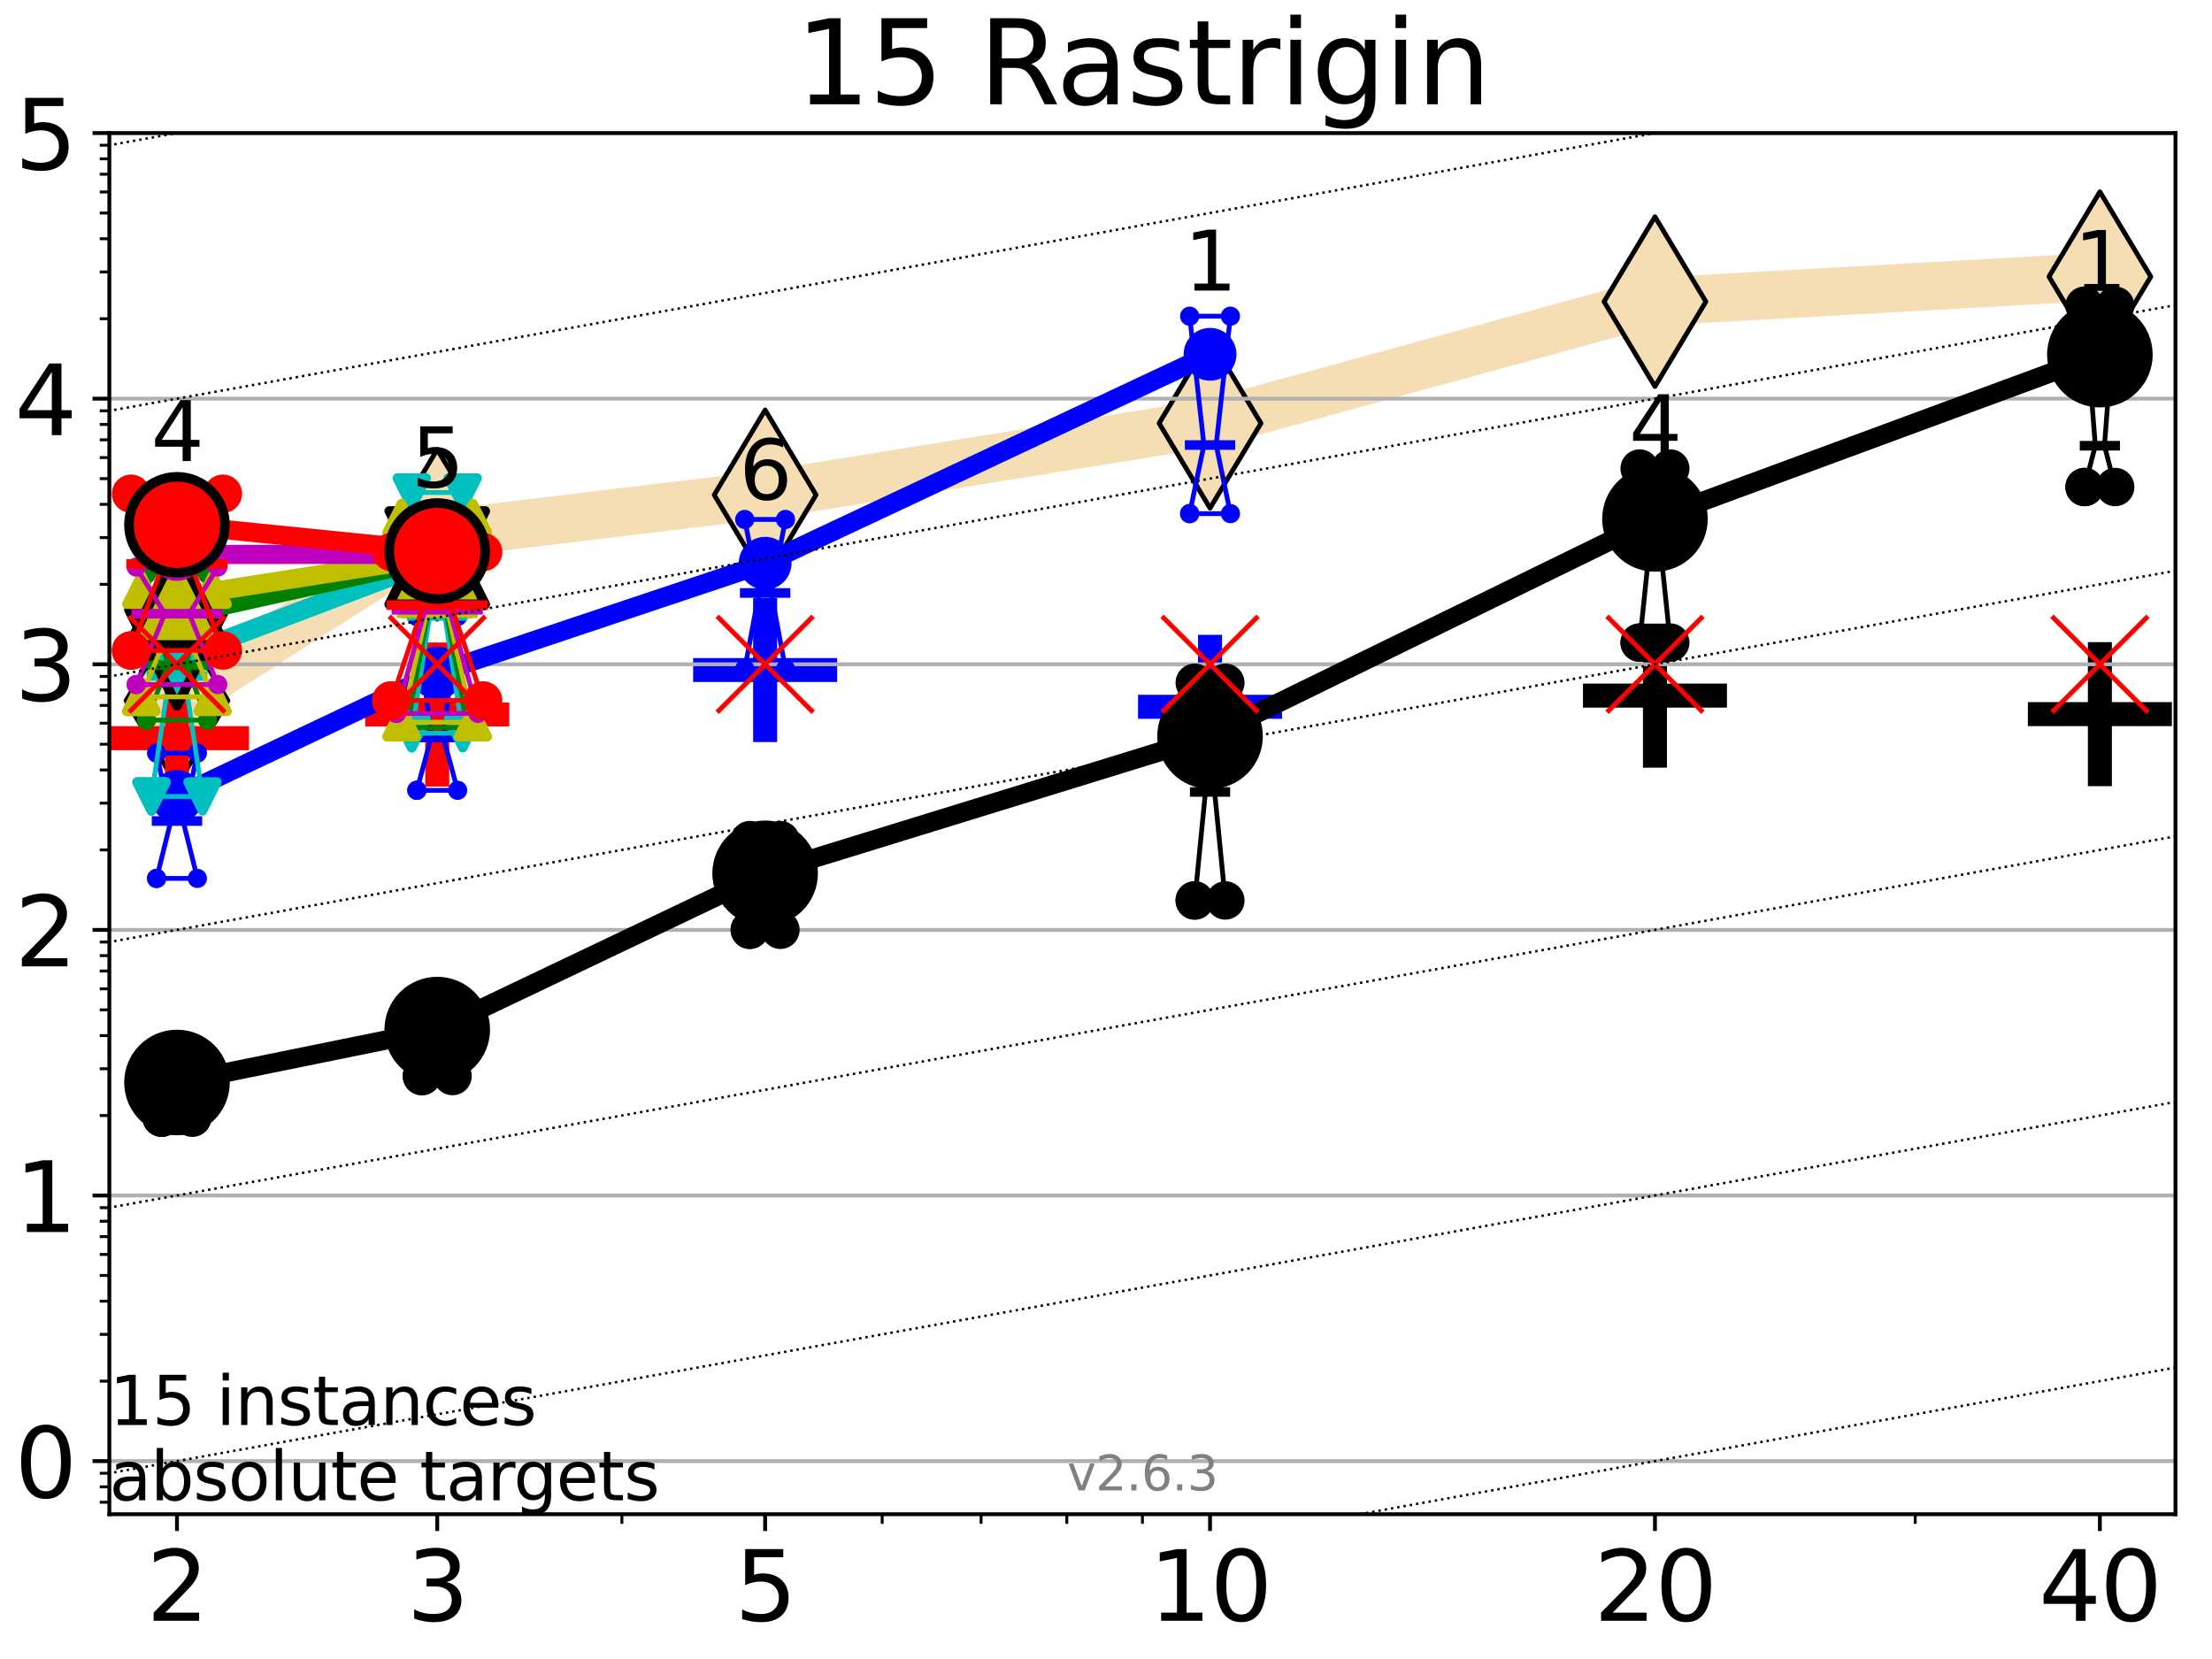 <?xml version="1.0" encoding="utf-8" standalone="no"?>
<!DOCTYPE svg PUBLIC "-//W3C//DTD SVG 1.1//EN"
  "http://www.w3.org/Graphics/SVG/1.1/DTD/svg11.dtd">
<svg xmlns:xlink="http://www.w3.org/1999/xlink" width="460.8pt" height="345.6pt" viewBox="0 0 460.8 345.6" xmlns="http://www.w3.org/2000/svg" version="1.1">
 <defs>
  <style type="text/css">*{stroke-linejoin: round; stroke-linecap: butt}</style>
 </defs>
 <g id="figure_1">
  <g id="patch_1">
   <path d="M 0 345.6 
L 460.8 345.6 
L 460.8 0 
L 0 0 
z
" style="fill: #ffffff"/>
  </g>
  <g id="axes_1">
   <g id="patch_2">
    <path d="M 22.78 315.44 
L 453.192 315.44 
L 453.192 27.72 
L 22.78 27.72 
z
" style="fill: #ffffff"/>
   </g>
   <g id="line2d_1">
    <path d="M 36.868 145.944 
L 91.085 111.318 
L 159.39 103.095 
L 252.074 88.174 
L 344.758 62.836 
L 437.443 57.633 
" clip-path="url(#p17c5bf1f19)" style="fill: none; stroke: #f5deb3; stroke-width: 10; stroke-linecap: square"/>
    <defs>
     <path id="m1cf555bfa3" d="M -0 17.678 
L 10.607 0 
L 0 -17.678 
L -10.607 -0 
z
" style="stroke: #000000; stroke-linejoin: miter"/>
    </defs>
    <g clip-path="url(#p17c5bf1f19)">
     <use xlink:href="#m1cf555bfa3" x="36.868" y="145.944" style="fill: #f5deb3; stroke: #000000; stroke-linejoin: miter"/>
     <use xlink:href="#m1cf555bfa3" x="91.085" y="111.318" style="fill: #f5deb3; stroke: #000000; stroke-linejoin: miter"/>
     <use xlink:href="#m1cf555bfa3" x="159.39" y="103.095" style="fill: #f5deb3; stroke: #000000; stroke-linejoin: miter"/>
     <use xlink:href="#m1cf555bfa3" x="252.074" y="88.174" style="fill: #f5deb3; stroke: #000000; stroke-linejoin: miter"/>
     <use xlink:href="#m1cf555bfa3" x="344.758" y="62.836" style="fill: #f5deb3; stroke: #000000; stroke-linejoin: miter"/>
     <use xlink:href="#m1cf555bfa3" x="437.443" y="57.633" style="fill: #f5deb3; stroke: #000000; stroke-linejoin: miter"/>
    </g>
   </g>
   <g id="line2d_2">
    <defs>
     <path id="mee1b7b35bf" d="M -15 0 
L 15 0 
M 0 15 
L 0 -15 
" style="stroke: #0000ff; stroke-width: 5"/>
    </defs>
    <g clip-path="url(#p17c5bf1f19)">
     <use xlink:href="#mee1b7b35bf" x="252.074" y="147.239" style="fill: #0000ff; stroke: #0000ff; stroke-width: 5"/>
    </g>
   </g>
   <g id="line2d_3">
    <defs>
     <path id="m617c63f653" d="M -15 0 
L 15 0 
M 0 15 
L 0 -15 
" style="stroke: #000000; stroke-width: 5"/>
    </defs>
    <g clip-path="url(#p17c5bf1f19)">
     <use xlink:href="#m617c63f653" x="344.758" y="144.911" style="stroke: #000000; stroke-width: 5"/>
    </g>
   </g>
   <g id="line2d_4">
    <g clip-path="url(#p17c5bf1f19)">
     <use xlink:href="#m617c63f653" x="437.443" y="148.769" style="stroke: #000000; stroke-width: 5"/>
    </g>
   </g>
   <g id="line2d_5">
    <defs>
     <path id="m9eb24710d5" d="M -15 0 
L 15 0 
M 0 15 
L 0 -15 
" style="stroke: #ff0000; stroke-width: 5"/>
    </defs>
    <g clip-path="url(#p17c5bf1f19)">
     <use xlink:href="#m9eb24710d5" x="91.085" y="148.844" style="fill: #ff0000; stroke: #ff0000; stroke-width: 5"/>
    </g>
   </g>
   <g id="line2d_6">
    <g clip-path="url(#p17c5bf1f19)">
     <use xlink:href="#mee1b7b35bf" x="159.39" y="139.579" style="fill: #0000ff; stroke: #0000ff; stroke-width: 5"/>
    </g>
   </g>
   <g id="line2d_7">
    <g clip-path="url(#p17c5bf1f19)">
     <use xlink:href="#m9eb24710d5" x="36.868" y="153.774" style="fill: #ff0000; stroke: #ff0000; stroke-width: 5"/>
    </g>
   </g>
   <g id="matplotlib.axis_1">
    <g id="xtick_1">
     <g id="line2d_8">
      <defs>
       <path id="mf65af08364" d="M 0 0 
L 0 3.5 
" style="stroke: #000000; stroke-width: 0.8"/>
      </defs>
      <g>
       <use xlink:href="#mf65af08364" x="36.868" y="315.44" style="stroke: #000000; stroke-width: 0.8"/>
      </g>
     </g>
     <g id="text_1">
      <!-- 2 -->
      <g transform="translate(30.506 337.637) scale(0.2 -0.2)">
       <defs>
        <path id="DejaVuSans-32" d="M 1228 531 
L 3431 531 
L 3431 0 
L 469 0 
L 469 531 
Q 828 903 1448 1529 
Q 2069 2156 2228 2338 
Q 2531 2678 2651 2914 
Q 2772 3150 2772 3378 
Q 2772 3750 2511 3984 
Q 2250 4219 1831 4219 
Q 1534 4219 1204 4116 
Q 875 4013 500 3803 
L 500 4441 
Q 881 4594 1212 4672 
Q 1544 4750 1819 4750 
Q 2544 4750 2975 4387 
Q 3406 4025 3406 3419 
Q 3406 3131 3298 2873 
Q 3191 2616 2906 2266 
Q 2828 2175 2409 1742 
Q 1991 1309 1228 531 
z
" transform="scale(0.016)"/>
       </defs>
       <use xlink:href="#DejaVuSans-32"/>
      </g>
     </g>
    </g>
    <g id="xtick_2">
     <g id="line2d_9">
      <g>
       <use xlink:href="#mf65af08364" x="91.085" y="315.44" style="stroke: #000000; stroke-width: 0.8"/>
      </g>
     </g>
     <g id="text_2">
      <!-- 3 -->
      <g transform="translate(84.723 337.637) scale(0.2 -0.2)">
       <defs>
        <path id="DejaVuSans-33" d="M 2597 2516 
Q 3050 2419 3304 2112 
Q 3559 1806 3559 1356 
Q 3559 666 3084 287 
Q 2609 -91 1734 -91 
Q 1441 -91 1130 -33 
Q 819 25 488 141 
L 488 750 
Q 750 597 1062 519 
Q 1375 441 1716 441 
Q 2309 441 2620 675 
Q 2931 909 2931 1356 
Q 2931 1769 2642 2001 
Q 2353 2234 1838 2234 
L 1294 2234 
L 1294 2753 
L 1863 2753 
Q 2328 2753 2575 2939 
Q 2822 3125 2822 3475 
Q 2822 3834 2567 4026 
Q 2313 4219 1838 4219 
Q 1578 4219 1281 4162 
Q 984 4106 628 3988 
L 628 4550 
Q 988 4650 1302 4700 
Q 1616 4750 1894 4750 
Q 2613 4750 3031 4423 
Q 3450 4097 3450 3541 
Q 3450 3153 3228 2886 
Q 3006 2619 2597 2516 
z
" transform="scale(0.016)"/>
       </defs>
       <use xlink:href="#DejaVuSans-33"/>
      </g>
     </g>
    </g>
    <g id="xtick_3">
     <g id="line2d_10">
      <g>
       <use xlink:href="#mf65af08364" x="159.39" y="315.44" style="stroke: #000000; stroke-width: 0.8"/>
      </g>
     </g>
     <g id="text_3">
      <!-- 5 -->
      <g transform="translate(153.028 337.637) scale(0.2 -0.2)">
       <defs>
        <path id="DejaVuSans-35" d="M 691 4666 
L 3169 4666 
L 3169 4134 
L 1269 4134 
L 1269 2991 
Q 1406 3038 1543 3061 
Q 1681 3084 1819 3084 
Q 2600 3084 3056 2656 
Q 3513 2228 3513 1497 
Q 3513 744 3044 326 
Q 2575 -91 1722 -91 
Q 1428 -91 1123 -41 
Q 819 9 494 109 
L 494 744 
Q 775 591 1075 516 
Q 1375 441 1709 441 
Q 2250 441 2565 725 
Q 2881 1009 2881 1497 
Q 2881 1984 2565 2268 
Q 2250 2553 1709 2553 
Q 1456 2553 1204 2497 
Q 953 2441 691 2322 
L 691 4666 
z
" transform="scale(0.016)"/>
       </defs>
       <use xlink:href="#DejaVuSans-35"/>
      </g>
     </g>
    </g>
    <g id="xtick_4">
     <g id="line2d_11">
      <g>
       <use xlink:href="#mf65af08364" x="252.074" y="315.44" style="stroke: #000000; stroke-width: 0.8"/>
      </g>
     </g>
     <g id="text_4">
      <!-- 10 -->
      <g transform="translate(239.349 337.637) scale(0.2 -0.2)">
       <defs>
        <path id="DejaVuSans-31" d="M 794 531 
L 1825 531 
L 1825 4091 
L 703 3866 
L 703 4441 
L 1819 4666 
L 2450 4666 
L 2450 531 
L 3481 531 
L 3481 0 
L 794 0 
L 794 531 
z
" transform="scale(0.016)"/>
        <path id="DejaVuSans-30" d="M 2034 4250 
Q 1547 4250 1301 3770 
Q 1056 3291 1056 2328 
Q 1056 1369 1301 889 
Q 1547 409 2034 409 
Q 2525 409 2770 889 
Q 3016 1369 3016 2328 
Q 3016 3291 2770 3770 
Q 2525 4250 2034 4250 
z
M 2034 4750 
Q 2819 4750 3233 4129 
Q 3647 3509 3647 2328 
Q 3647 1150 3233 529 
Q 2819 -91 2034 -91 
Q 1250 -91 836 529 
Q 422 1150 422 2328 
Q 422 3509 836 4129 
Q 1250 4750 2034 4750 
z
" transform="scale(0.016)"/>
       </defs>
       <use xlink:href="#DejaVuSans-31"/>
       <use xlink:href="#DejaVuSans-30" x="63.623"/>
      </g>
     </g>
    </g>
    <g id="xtick_5">
     <g id="line2d_12">
      <g>
       <use xlink:href="#mf65af08364" x="344.758" y="315.44" style="stroke: #000000; stroke-width: 0.8"/>
      </g>
     </g>
     <g id="text_5">
      <!-- 20 -->
      <g transform="translate(332.033 337.637) scale(0.2 -0.2)">
       <use xlink:href="#DejaVuSans-32"/>
       <use xlink:href="#DejaVuSans-30" x="63.623"/>
      </g>
     </g>
    </g>
    <g id="xtick_6">
     <g id="line2d_13">
      <g>
       <use xlink:href="#mf65af08364" x="437.443" y="315.44" style="stroke: #000000; stroke-width: 0.8"/>
      </g>
     </g>
     <g id="text_6">
      <!-- 40 -->
      <g transform="translate(424.718 337.637) scale(0.2 -0.2)">
       <defs>
        <path id="DejaVuSans-34" d="M 2419 4116 
L 825 1625 
L 2419 1625 
L 2419 4116 
z
M 2253 4666 
L 3047 4666 
L 3047 1625 
L 3713 1625 
L 3713 1100 
L 3047 1100 
L 3047 0 
L 2419 0 
L 2419 1100 
L 313 1100 
L 313 1709 
L 2253 4666 
z
" transform="scale(0.016)"/>
       </defs>
       <use xlink:href="#DejaVuSans-34"/>
       <use xlink:href="#DejaVuSans-30" x="63.623"/>
      </g>
     </g>
    </g>
    <g id="xtick_7">
     <g id="line2d_14">
      <defs>
       <path id="m86febae5db" d="M 0 0 
L 0 2 
" style="stroke: #000000; stroke-width: 0.6"/>
      </defs>
      <g>
       <use xlink:href="#m86febae5db" x="129.552" y="315.44" style="stroke: #000000; stroke-width: 0.6"/>
      </g>
     </g>
    </g>
    <g id="xtick_8">
     <g id="line2d_15">
      <g>
       <use xlink:href="#m86febae5db" x="183.769" y="315.44" style="stroke: #000000; stroke-width: 0.6"/>
      </g>
     </g>
    </g>
    <g id="xtick_9">
     <g id="line2d_16">
      <g>
       <use xlink:href="#m86febae5db" x="204.381" y="315.44" style="stroke: #000000; stroke-width: 0.6"/>
      </g>
     </g>
    </g>
    <g id="xtick_10">
     <g id="line2d_17">
      <g>
       <use xlink:href="#m86febae5db" x="222.237" y="315.44" style="stroke: #000000; stroke-width: 0.6"/>
      </g>
     </g>
    </g>
    <g id="xtick_11">
     <g id="line2d_18">
      <g>
       <use xlink:href="#m86febae5db" x="237.986" y="315.44" style="stroke: #000000; stroke-width: 0.6"/>
      </g>
     </g>
    </g>
    <g id="xtick_12">
     <g id="line2d_19">
      <g>
       <use xlink:href="#m86febae5db" x="398.975" y="315.44" style="stroke: #000000; stroke-width: 0.6"/>
      </g>
     </g>
    </g>
   </g>
   <g id="matplotlib.axis_2">
    <g id="ytick_1">
     <g id="line2d_20">
      <path d="M 22.78 304.374 
L 453.192 304.374 
" clip-path="url(#p17c5bf1f19)" style="fill: none; stroke: #b0b0b0; stroke-width: 0.8; stroke-linecap: square"/>
     </g>
     <g id="line2d_21">
      <defs>
       <path id="m3713534d60" d="M 0 0 
L -3.5 0 
" style="stroke: #000000; stroke-width: 0.8"/>
      </defs>
      <g>
       <use xlink:href="#m3713534d60" x="22.78" y="304.374" style="stroke: #000000; stroke-width: 0.8"/>
      </g>
     </g>
     <g id="text_7">
      <!-- 0 -->
      <g transform="translate(3.055 311.972) scale(0.2 -0.2)">
       <use xlink:href="#DejaVuSans-30"/>
      </g>
     </g>
    </g>
    <g id="ytick_2">
     <g id="line2d_22">
      <path d="M 22.78 249.043 
L 453.192 249.043 
" clip-path="url(#p17c5bf1f19)" style="fill: none; stroke: #b0b0b0; stroke-width: 0.8; stroke-linecap: square"/>
     </g>
     <g id="line2d_23">
      <g>
       <use xlink:href="#m3713534d60" x="22.78" y="249.043" style="stroke: #000000; stroke-width: 0.8"/>
      </g>
     </g>
     <g id="text_8">
      <!-- 1 -->
      <g transform="translate(3.055 256.642) scale(0.2 -0.2)">
       <use xlink:href="#DejaVuSans-31"/>
      </g>
     </g>
    </g>
    <g id="ytick_3">
     <g id="line2d_24">
      <path d="M 22.78 193.712 
L 453.192 193.712 
" clip-path="url(#p17c5bf1f19)" style="fill: none; stroke: #b0b0b0; stroke-width: 0.8; stroke-linecap: square"/>
     </g>
     <g id="line2d_25">
      <g>
       <use xlink:href="#m3713534d60" x="22.78" y="193.712" style="stroke: #000000; stroke-width: 0.8"/>
      </g>
     </g>
     <g id="text_9">
      <!-- 2 -->
      <g transform="translate(3.055 201.311) scale(0.2 -0.2)">
       <use xlink:href="#DejaVuSans-32"/>
      </g>
     </g>
    </g>
    <g id="ytick_4">
     <g id="line2d_26">
      <path d="M 22.78 138.382 
L 453.192 138.382 
" clip-path="url(#p17c5bf1f19)" style="fill: none; stroke: #b0b0b0; stroke-width: 0.8; stroke-linecap: square"/>
     </g>
     <g id="line2d_27">
      <g>
       <use xlink:href="#m3713534d60" x="22.78" y="138.382" style="stroke: #000000; stroke-width: 0.8"/>
      </g>
     </g>
     <g id="text_10">
      <!-- 3 -->
      <g transform="translate(3.055 145.98) scale(0.2 -0.2)">
       <use xlink:href="#DejaVuSans-33"/>
      </g>
     </g>
    </g>
    <g id="ytick_5">
     <g id="line2d_28">
      <path d="M 22.78 83.051 
L 453.192 83.051 
" clip-path="url(#p17c5bf1f19)" style="fill: none; stroke: #b0b0b0; stroke-width: 0.8; stroke-linecap: square"/>
     </g>
     <g id="line2d_29">
      <g>
       <use xlink:href="#m3713534d60" x="22.78" y="83.051" style="stroke: #000000; stroke-width: 0.8"/>
      </g>
     </g>
     <g id="text_11">
      <!-- 4 -->
      <g transform="translate(3.055 90.649) scale(0.2 -0.2)">
       <use xlink:href="#DejaVuSans-34"/>
      </g>
     </g>
    </g>
    <g id="ytick_6">
     <g id="line2d_30">
      <path d="M 22.78 27.72 
L 453.192 27.72 
" clip-path="url(#p17c5bf1f19)" style="fill: none; stroke: #b0b0b0; stroke-width: 0.8; stroke-linecap: square"/>
     </g>
     <g id="line2d_31">
      <g>
       <use xlink:href="#m3713534d60" x="22.78" y="27.72" style="stroke: #000000; stroke-width: 0.8"/>
      </g>
     </g>
     <g id="text_12">
      <!-- 5 -->
      <g transform="translate(3.055 35.318) scale(0.2 -0.2)">
       <use xlink:href="#DejaVuSans-35"/>
      </g>
     </g>
    </g>
    <g id="ytick_7">
     <g id="line2d_32">
      <defs>
       <path id="m7ccbbea567" d="M 0 0 
L -2 0 
" style="stroke: #000000; stroke-width: 0.6"/>
      </defs>
      <g>
       <use xlink:href="#m7ccbbea567" x="22.78" y="312.945" style="stroke: #000000; stroke-width: 0.6"/>
      </g>
     </g>
    </g>
    <g id="ytick_8">
     <g id="line2d_33">
      <g>
       <use xlink:href="#m7ccbbea567" x="22.78" y="309.736" style="stroke: #000000; stroke-width: 0.6"/>
      </g>
     </g>
    </g>
    <g id="ytick_9">
     <g id="line2d_34">
      <g>
       <use xlink:href="#m7ccbbea567" x="22.78" y="306.906" style="stroke: #000000; stroke-width: 0.6"/>
      </g>
     </g>
    </g>
    <g id="ytick_10">
     <g id="line2d_35">
      <g>
       <use xlink:href="#m7ccbbea567" x="22.78" y="287.718" style="stroke: #000000; stroke-width: 0.6"/>
      </g>
     </g>
    </g>
    <g id="ytick_11">
     <g id="line2d_36">
      <g>
       <use xlink:href="#m7ccbbea567" x="22.78" y="277.974" style="stroke: #000000; stroke-width: 0.6"/>
      </g>
     </g>
    </g>
    <g id="ytick_12">
     <g id="line2d_37">
      <g>
       <use xlink:href="#m7ccbbea567" x="22.78" y="271.061" style="stroke: #000000; stroke-width: 0.6"/>
      </g>
     </g>
    </g>
    <g id="ytick_13">
     <g id="line2d_38">
      <g>
       <use xlink:href="#m7ccbbea567" x="22.78" y="265.699" style="stroke: #000000; stroke-width: 0.6"/>
      </g>
     </g>
    </g>
    <g id="ytick_14">
     <g id="line2d_39">
      <g>
       <use xlink:href="#m7ccbbea567" x="22.78" y="261.318" style="stroke: #000000; stroke-width: 0.6"/>
      </g>
     </g>
    </g>
    <g id="ytick_15">
     <g id="line2d_40">
      <g>
       <use xlink:href="#m7ccbbea567" x="22.78" y="257.614" style="stroke: #000000; stroke-width: 0.6"/>
      </g>
     </g>
    </g>
    <g id="ytick_16">
     <g id="line2d_41">
      <g>
       <use xlink:href="#m7ccbbea567" x="22.78" y="254.405" style="stroke: #000000; stroke-width: 0.6"/>
      </g>
     </g>
    </g>
    <g id="ytick_17">
     <g id="line2d_42">
      <g>
       <use xlink:href="#m7ccbbea567" x="22.78" y="251.575" style="stroke: #000000; stroke-width: 0.6"/>
      </g>
     </g>
    </g>
    <g id="ytick_18">
     <g id="line2d_43">
      <g>
       <use xlink:href="#m7ccbbea567" x="22.78" y="232.387" style="stroke: #000000; stroke-width: 0.6"/>
      </g>
     </g>
    </g>
    <g id="ytick_19">
     <g id="line2d_44">
      <g>
       <use xlink:href="#m7ccbbea567" x="22.78" y="222.644" style="stroke: #000000; stroke-width: 0.6"/>
      </g>
     </g>
    </g>
    <g id="ytick_20">
     <g id="line2d_45">
      <g>
       <use xlink:href="#m7ccbbea567" x="22.78" y="215.731" style="stroke: #000000; stroke-width: 0.6"/>
      </g>
     </g>
    </g>
    <g id="ytick_21">
     <g id="line2d_46">
      <g>
       <use xlink:href="#m7ccbbea567" x="22.78" y="210.369" style="stroke: #000000; stroke-width: 0.6"/>
      </g>
     </g>
    </g>
    <g id="ytick_22">
     <g id="line2d_47">
      <g>
       <use xlink:href="#m7ccbbea567" x="22.78" y="205.987" style="stroke: #000000; stroke-width: 0.6"/>
      </g>
     </g>
    </g>
    <g id="ytick_23">
     <g id="line2d_48">
      <g>
       <use xlink:href="#m7ccbbea567" x="22.78" y="202.283" style="stroke: #000000; stroke-width: 0.6"/>
      </g>
     </g>
    </g>
    <g id="ytick_24">
     <g id="line2d_49">
      <g>
       <use xlink:href="#m7ccbbea567" x="22.78" y="199.074" style="stroke: #000000; stroke-width: 0.6"/>
      </g>
     </g>
    </g>
    <g id="ytick_25">
     <g id="line2d_50">
      <g>
       <use xlink:href="#m7ccbbea567" x="22.78" y="196.244" style="stroke: #000000; stroke-width: 0.6"/>
      </g>
     </g>
    </g>
    <g id="ytick_26">
     <g id="line2d_51">
      <g>
       <use xlink:href="#m7ccbbea567" x="22.78" y="177.056" style="stroke: #000000; stroke-width: 0.6"/>
      </g>
     </g>
    </g>
    <g id="ytick_27">
     <g id="line2d_52">
      <g>
       <use xlink:href="#m7ccbbea567" x="22.78" y="167.313" style="stroke: #000000; stroke-width: 0.6"/>
      </g>
     </g>
    </g>
    <g id="ytick_28">
     <g id="line2d_53">
      <g>
       <use xlink:href="#m7ccbbea567" x="22.78" y="160.4" style="stroke: #000000; stroke-width: 0.6"/>
      </g>
     </g>
    </g>
    <g id="ytick_29">
     <g id="line2d_54">
      <g>
       <use xlink:href="#m7ccbbea567" x="22.78" y="155.038" style="stroke: #000000; stroke-width: 0.6"/>
      </g>
     </g>
    </g>
    <g id="ytick_30">
     <g id="line2d_55">
      <g>
       <use xlink:href="#m7ccbbea567" x="22.78" y="150.657" style="stroke: #000000; stroke-width: 0.6"/>
      </g>
     </g>
    </g>
    <g id="ytick_31">
     <g id="line2d_56">
      <g>
       <use xlink:href="#m7ccbbea567" x="22.78" y="146.952" style="stroke: #000000; stroke-width: 0.6"/>
      </g>
     </g>
    </g>
    <g id="ytick_32">
     <g id="line2d_57">
      <g>
       <use xlink:href="#m7ccbbea567" x="22.78" y="143.744" style="stroke: #000000; stroke-width: 0.6"/>
      </g>
     </g>
    </g>
    <g id="ytick_33">
     <g id="line2d_58">
      <g>
       <use xlink:href="#m7ccbbea567" x="22.78" y="140.913" style="stroke: #000000; stroke-width: 0.6"/>
      </g>
     </g>
    </g>
    <g id="ytick_34">
     <g id="line2d_59">
      <g>
       <use xlink:href="#m7ccbbea567" x="22.78" y="121.725" style="stroke: #000000; stroke-width: 0.6"/>
      </g>
     </g>
    </g>
    <g id="ytick_35">
     <g id="line2d_60">
      <g>
       <use xlink:href="#m7ccbbea567" x="22.78" y="111.982" style="stroke: #000000; stroke-width: 0.6"/>
      </g>
     </g>
    </g>
    <g id="ytick_36">
     <g id="line2d_61">
      <g>
       <use xlink:href="#m7ccbbea567" x="22.78" y="105.069" style="stroke: #000000; stroke-width: 0.6"/>
      </g>
     </g>
    </g>
    <g id="ytick_37">
     <g id="line2d_62">
      <g>
       <use xlink:href="#m7ccbbea567" x="22.78" y="99.707" style="stroke: #000000; stroke-width: 0.6"/>
      </g>
     </g>
    </g>
    <g id="ytick_38">
     <g id="line2d_63">
      <g>
       <use xlink:href="#m7ccbbea567" x="22.78" y="95.326" style="stroke: #000000; stroke-width: 0.6"/>
      </g>
     </g>
    </g>
    <g id="ytick_39">
     <g id="line2d_64">
      <g>
       <use xlink:href="#m7ccbbea567" x="22.78" y="91.622" style="stroke: #000000; stroke-width: 0.6"/>
      </g>
     </g>
    </g>
    <g id="ytick_40">
     <g id="line2d_65">
      <g>
       <use xlink:href="#m7ccbbea567" x="22.78" y="88.413" style="stroke: #000000; stroke-width: 0.6"/>
      </g>
     </g>
    </g>
    <g id="ytick_41">
     <g id="line2d_66">
      <g>
       <use xlink:href="#m7ccbbea567" x="22.78" y="85.583" style="stroke: #000000; stroke-width: 0.6"/>
      </g>
     </g>
    </g>
    <g id="ytick_42">
     <g id="line2d_67">
      <g>
       <use xlink:href="#m7ccbbea567" x="22.78" y="66.395" style="stroke: #000000; stroke-width: 0.6"/>
      </g>
     </g>
    </g>
    <g id="ytick_43">
     <g id="line2d_68">
      <g>
       <use xlink:href="#m7ccbbea567" x="22.78" y="56.651" style="stroke: #000000; stroke-width: 0.6"/>
      </g>
     </g>
    </g>
    <g id="ytick_44">
     <g id="line2d_69">
      <g>
       <use xlink:href="#m7ccbbea567" x="22.78" y="49.738" style="stroke: #000000; stroke-width: 0.6"/>
      </g>
     </g>
    </g>
    <g id="ytick_45">
     <g id="line2d_70">
      <g>
       <use xlink:href="#m7ccbbea567" x="22.78" y="44.376" style="stroke: #000000; stroke-width: 0.6"/>
      </g>
     </g>
    </g>
    <g id="ytick_46">
     <g id="line2d_71">
      <g>
       <use xlink:href="#m7ccbbea567" x="22.78" y="39.995" style="stroke: #000000; stroke-width: 0.6"/>
      </g>
     </g>
    </g>
    <g id="ytick_47">
     <g id="line2d_72">
      <g>
       <use xlink:href="#m7ccbbea567" x="22.78" y="36.291" style="stroke: #000000; stroke-width: 0.6"/>
      </g>
     </g>
    </g>
    <g id="ytick_48">
     <g id="line2d_73">
      <g>
       <use xlink:href="#m7ccbbea567" x="22.78" y="33.082" style="stroke: #000000; stroke-width: 0.6"/>
      </g>
     </g>
    </g>
    <g id="ytick_49">
     <g id="line2d_74">
      <g>
       <use xlink:href="#m7ccbbea567" x="22.78" y="30.252" style="stroke: #000000; stroke-width: 0.6"/>
      </g>
     </g>
    </g>
   </g>
   <g id="line2d_75">
    <path d="M 33.682 232.842 
L 35.912 226.082 
L 33.682 220.906 
L 40.054 220.906 
L 37.824 226.082 
L 40.054 232.842 
L 33.682 232.842 
" clip-path="url(#p17c5bf1f19)" style="fill: none; stroke: #000000; stroke-linecap: square"/>
   </g>
   <g id="line2d_76">
    <path d="M 33.682 232.842 
L 40.054 232.842 
L 40.054 220.906 
L 33.682 220.906 
L 33.682 232.842 
" clip-path="url(#p17c5bf1f19)" style="fill: none"/>
    <defs>
     <path id="ma0eb8d9937" d="M 0 3 
C 0.796 3 1.559 2.684 2.121 2.121 
C 2.684 1.559 3 0.796 3 0 
C 3 -0.796 2.684 -1.559 2.121 -2.121 
C 1.559 -2.684 0.796 -3 0 -3 
C -0.796 -3 -1.559 -2.684 -2.121 -2.121 
C -2.684 -1.559 -3 -0.796 -3 0 
C -3 0.796 -2.684 1.559 -2.121 2.121 
C -1.559 2.684 -0.796 3 0 3 
z
" style="stroke: #000000; stroke-width: 2"/>
    </defs>
    <g clip-path="url(#p17c5bf1f19)">
     <use xlink:href="#ma0eb8d9937" x="33.682" y="232.842" style="stroke: #000000; stroke-width: 2"/>
     <use xlink:href="#ma0eb8d9937" x="40.054" y="232.842" style="stroke: #000000; stroke-width: 2"/>
     <use xlink:href="#ma0eb8d9937" x="40.054" y="220.906" style="stroke: #000000; stroke-width: 2"/>
     <use xlink:href="#ma0eb8d9937" x="33.682" y="220.906" style="stroke: #000000; stroke-width: 2"/>
     <use xlink:href="#ma0eb8d9937" x="33.682" y="232.842" style="stroke: #000000; stroke-width: 2"/>
    </g>
   </g>
   <g id="line2d_77">
    <path d="M 33.682 226.082 
L 40.054 226.082 
" clip-path="url(#p17c5bf1f19)" style="fill: none; stroke: #000000; stroke-width: 2; stroke-linecap: square"/>
   </g>
   <g id="line2d_78">
    <path d="M 87.899 224.159 
L 90.129 215.137 
L 87.899 209.465 
L 94.271 209.465 
L 92.041 215.137 
L 94.271 224.159 
L 87.899 224.159 
" clip-path="url(#p17c5bf1f19)" style="fill: none; stroke: #000000; stroke-linecap: square"/>
   </g>
   <g id="line2d_79">
    <path d="M 87.899 224.159 
L 94.271 224.159 
L 94.271 209.465 
L 87.899 209.465 
L 87.899 224.159 
" clip-path="url(#p17c5bf1f19)" style="fill: none"/>
    <g clip-path="url(#p17c5bf1f19)">
     <use xlink:href="#ma0eb8d9937" x="87.899" y="224.159" style="stroke: #000000; stroke-width: 2"/>
     <use xlink:href="#ma0eb8d9937" x="94.271" y="224.159" style="stroke: #000000; stroke-width: 2"/>
     <use xlink:href="#ma0eb8d9937" x="94.271" y="209.465" style="stroke: #000000; stroke-width: 2"/>
     <use xlink:href="#ma0eb8d9937" x="87.899" y="209.465" style="stroke: #000000; stroke-width: 2"/>
     <use xlink:href="#ma0eb8d9937" x="87.899" y="224.159" style="stroke: #000000; stroke-width: 2"/>
    </g>
   </g>
   <g id="line2d_80">
    <path d="M 87.899 215.137 
L 94.271 215.137 
" clip-path="url(#p17c5bf1f19)" style="fill: none; stroke: #000000; stroke-width: 2; stroke-linecap: square"/>
   </g>
   <g id="line2d_81">
    <path d="M 156.204 193.688 
L 158.434 183.873 
L 156.204 175.013 
L 162.576 175.013 
L 160.346 183.873 
L 162.576 193.688 
L 156.204 193.688 
" clip-path="url(#p17c5bf1f19)" style="fill: none; stroke: #000000; stroke-linecap: square"/>
   </g>
   <g id="line2d_82">
    <path d="M 156.204 193.688 
L 162.576 193.688 
L 162.576 175.013 
L 156.204 175.013 
L 156.204 193.688 
" clip-path="url(#p17c5bf1f19)" style="fill: none"/>
    <g clip-path="url(#p17c5bf1f19)">
     <use xlink:href="#ma0eb8d9937" x="156.204" y="193.688" style="stroke: #000000; stroke-width: 2"/>
     <use xlink:href="#ma0eb8d9937" x="162.576" y="193.688" style="stroke: #000000; stroke-width: 2"/>
     <use xlink:href="#ma0eb8d9937" x="162.576" y="175.013" style="stroke: #000000; stroke-width: 2"/>
     <use xlink:href="#ma0eb8d9937" x="156.204" y="175.013" style="stroke: #000000; stroke-width: 2"/>
     <use xlink:href="#ma0eb8d9937" x="156.204" y="193.688" style="stroke: #000000; stroke-width: 2"/>
    </g>
   </g>
   <g id="line2d_83">
    <path d="M 156.204 183.873 
L 162.576 183.873 
" clip-path="url(#p17c5bf1f19)" style="fill: none; stroke: #000000; stroke-width: 2; stroke-linecap: square"/>
   </g>
   <g id="line2d_84">
    <path d="M 248.888 187.579 
L 251.118 164.979 
L 248.888 142.235 
L 255.26 142.235 
L 253.03 164.979 
L 255.26 187.579 
L 248.888 187.579 
" clip-path="url(#p17c5bf1f19)" style="fill: none; stroke: #000000; stroke-linecap: square"/>
   </g>
   <g id="line2d_85">
    <path d="M 248.888 187.579 
L 255.26 187.579 
L 255.26 142.235 
L 248.888 142.235 
L 248.888 187.579 
" clip-path="url(#p17c5bf1f19)" style="fill: none"/>
    <g clip-path="url(#p17c5bf1f19)">
     <use xlink:href="#ma0eb8d9937" x="248.888" y="187.579" style="stroke: #000000; stroke-width: 2"/>
     <use xlink:href="#ma0eb8d9937" x="255.26" y="187.579" style="stroke: #000000; stroke-width: 2"/>
     <use xlink:href="#ma0eb8d9937" x="255.26" y="142.235" style="stroke: #000000; stroke-width: 2"/>
     <use xlink:href="#ma0eb8d9937" x="248.888" y="142.235" style="stroke: #000000; stroke-width: 2"/>
     <use xlink:href="#ma0eb8d9937" x="248.888" y="187.579" style="stroke: #000000; stroke-width: 2"/>
    </g>
   </g>
   <g id="line2d_86">
    <path d="M 248.888 164.979 
L 255.26 164.979 
" clip-path="url(#p17c5bf1f19)" style="fill: none; stroke: #000000; stroke-width: 2; stroke-linecap: square"/>
   </g>
   <g id="line2d_87">
    <path d="M 341.572 133.863 
L 343.803 112.33 
L 341.572 97.606 
L 347.945 97.606 
L 345.714 112.33 
L 347.945 133.863 
L 341.572 133.863 
" clip-path="url(#p17c5bf1f19)" style="fill: none; stroke: #000000; stroke-linecap: square"/>
   </g>
   <g id="line2d_88">
    <path d="M 341.572 133.863 
L 347.945 133.863 
L 347.945 97.606 
L 341.572 97.606 
L 341.572 133.863 
" clip-path="url(#p17c5bf1f19)" style="fill: none"/>
    <g clip-path="url(#p17c5bf1f19)">
     <use xlink:href="#ma0eb8d9937" x="341.572" y="133.863" style="stroke: #000000; stroke-width: 2"/>
     <use xlink:href="#ma0eb8d9937" x="347.945" y="133.863" style="stroke: #000000; stroke-width: 2"/>
     <use xlink:href="#ma0eb8d9937" x="347.945" y="97.606" style="stroke: #000000; stroke-width: 2"/>
     <use xlink:href="#ma0eb8d9937" x="341.572" y="97.606" style="stroke: #000000; stroke-width: 2"/>
     <use xlink:href="#ma0eb8d9937" x="341.572" y="133.863" style="stroke: #000000; stroke-width: 2"/>
    </g>
   </g>
   <g id="line2d_89">
    <path d="M 341.572 112.33 
L 347.945 112.33 
" clip-path="url(#p17c5bf1f19)" style="fill: none; stroke: #000000; stroke-width: 2; stroke-linecap: square"/>
   </g>
   <g id="line2d_90">
    <path d="M 434.257 101.456 
L 436.487 92.858 
L 434.257 63.672 
L 440.629 63.672 
L 438.398 92.858 
L 440.629 101.456 
L 434.257 101.456 
" clip-path="url(#p17c5bf1f19)" style="fill: none; stroke: #000000; stroke-linecap: square"/>
   </g>
   <g id="line2d_91">
    <path d="M 434.257 101.456 
L 440.629 101.456 
L 440.629 63.672 
L 434.257 63.672 
L 434.257 101.456 
" clip-path="url(#p17c5bf1f19)" style="fill: none"/>
    <g clip-path="url(#p17c5bf1f19)">
     <use xlink:href="#ma0eb8d9937" x="434.257" y="101.456" style="stroke: #000000; stroke-width: 2"/>
     <use xlink:href="#ma0eb8d9937" x="440.629" y="101.456" style="stroke: #000000; stroke-width: 2"/>
     <use xlink:href="#ma0eb8d9937" x="440.629" y="63.672" style="stroke: #000000; stroke-width: 2"/>
     <use xlink:href="#ma0eb8d9937" x="434.257" y="63.672" style="stroke: #000000; stroke-width: 2"/>
     <use xlink:href="#ma0eb8d9937" x="434.257" y="101.456" style="stroke: #000000; stroke-width: 2"/>
    </g>
   </g>
   <g id="line2d_92">
    <path d="M 434.257 92.858 
L 440.629 92.858 
" clip-path="url(#p17c5bf1f19)" style="fill: none; stroke: #000000; stroke-width: 2; stroke-linecap: square"/>
   </g>
   <g id="line2d_93">
    <path d="M 36.868 225.504 
L 91.085 214.482 
" clip-path="url(#p17c5bf1f19)" style="fill: none; stroke: #000000; stroke-width: 4; stroke-linecap: square"/>
   </g>
   <g id="line2d_94">
    <path d="M 91.085 214.482 
L 159.39 181.934 
" clip-path="url(#p17c5bf1f19)" style="fill: none; stroke: #000000; stroke-width: 4; stroke-linecap: square"/>
   </g>
   <g id="line2d_95">
    <path d="M 159.39 181.934 
L 252.074 153.367 
" clip-path="url(#p17c5bf1f19)" style="fill: none; stroke: #000000; stroke-width: 4; stroke-linecap: square"/>
   </g>
   <g id="line2d_96">
    <path d="M 252.074 153.367 
L 344.758 108.094 
" clip-path="url(#p17c5bf1f19)" style="fill: none; stroke: #000000; stroke-width: 4; stroke-linecap: square"/>
   </g>
   <g id="line2d_97">
    <path d="M 344.758 108.094 
L 437.443 73.876 
" clip-path="url(#p17c5bf1f19)" style="fill: none; stroke: #000000; stroke-width: 4; stroke-linecap: square"/>
   </g>
   <g id="line2d_98">
    <path d="M 36.868 225.504 
L 91.085 214.482 
L 159.39 181.934 
L 252.074 153.367 
L 344.758 108.094 
L 437.443 73.876 
" clip-path="url(#p17c5bf1f19)" style="fill: none"/>
    <defs>
     <path id="m5c42476476" d="M 0 10 
C 2.652 10 5.196 8.946 7.071 7.071 
C 8.946 5.196 10 2.652 10 0 
C 10 -2.652 8.946 -5.196 7.071 -7.071 
C 5.196 -8.946 2.652 -10 0 -10 
C -2.652 -10 -5.196 -8.946 -7.071 -7.071 
C -8.946 -5.196 -10 -2.652 -10 0 
C -10 2.652 -8.946 5.196 -7.071 7.071 
C -5.196 8.946 -2.652 10 0 10 
z
" style="stroke: #000000; stroke-width: 2"/>
    </defs>
    <g clip-path="url(#p17c5bf1f19)">
     <use xlink:href="#m5c42476476" x="36.868" y="225.504" style="stroke: #000000; stroke-width: 2"/>
     <use xlink:href="#m5c42476476" x="91.085" y="214.482" style="stroke: #000000; stroke-width: 2"/>
     <use xlink:href="#m5c42476476" x="159.39" y="181.934" style="stroke: #000000; stroke-width: 2"/>
     <use xlink:href="#m5c42476476" x="252.074" y="153.367" style="stroke: #000000; stroke-width: 2"/>
     <use xlink:href="#m5c42476476" x="344.758" y="108.094" style="stroke: #000000; stroke-width: 2"/>
     <use xlink:href="#m5c42476476" x="437.443" y="73.876" style="stroke: #000000; stroke-width: 2"/>
    </g>
   </g>
   <g id="line2d_99">
    <path d="M 32.62 182.988 
L 35.594 171.03 
L 32.62 156.892 
L 41.116 156.892 
L 38.143 171.03 
L 41.116 182.988 
L 32.62 182.988 
" clip-path="url(#p17c5bf1f19)" style="fill: none; stroke: #0000ff; stroke-linecap: square"/>
   </g>
   <g id="line2d_100">
    <path d="M 32.62 182.988 
L 41.116 182.988 
L 41.116 156.892 
L 32.62 156.892 
L 32.62 182.988 
" clip-path="url(#p17c5bf1f19)" style="fill: none"/>
    <defs>
     <path id="m604aa15687" d="M 0 1.5 
C 0.398 1.5 0.779 1.342 1.061 1.061 
C 1.342 0.779 1.5 0.398 1.5 0 
C 1.5 -0.398 1.342 -0.779 1.061 -1.061 
C 0.779 -1.342 0.398 -1.5 0 -1.5 
C -0.398 -1.5 -0.779 -1.342 -1.061 -1.061 
C -1.342 -0.779 -1.5 -0.398 -1.5 0 
C -1.5 0.398 -1.342 0.779 -1.061 1.061 
C -0.779 1.342 -0.398 1.5 0 1.5 
z
" style="stroke: #0000ff"/>
    </defs>
    <g clip-path="url(#p17c5bf1f19)">
     <use xlink:href="#m604aa15687" x="32.62" y="182.988" style="fill: #0000ff; stroke: #0000ff"/>
     <use xlink:href="#m604aa15687" x="41.116" y="182.988" style="fill: #0000ff; stroke: #0000ff"/>
     <use xlink:href="#m604aa15687" x="41.116" y="156.892" style="fill: #0000ff; stroke: #0000ff"/>
     <use xlink:href="#m604aa15687" x="32.62" y="156.892" style="fill: #0000ff; stroke: #0000ff"/>
     <use xlink:href="#m604aa15687" x="32.62" y="182.988" style="fill: #0000ff; stroke: #0000ff"/>
    </g>
   </g>
   <g id="line2d_101">
    <path d="M 32.62 171.03 
L 41.116 171.03 
" clip-path="url(#p17c5bf1f19)" style="fill: none; stroke: #0000ff; stroke-width: 2; stroke-linecap: square"/>
   </g>
   <g id="line2d_102">
    <path d="M 86.837 164.637 
L 89.811 153.638 
L 86.837 128.436 
L 95.333 128.436 
L 92.359 153.638 
L 95.333 164.637 
L 86.837 164.637 
" clip-path="url(#p17c5bf1f19)" style="fill: none; stroke: #0000ff; stroke-linecap: square"/>
   </g>
   <g id="line2d_103">
    <path d="M 86.837 164.637 
L 95.333 164.637 
L 95.333 128.436 
L 86.837 128.436 
L 86.837 164.637 
" clip-path="url(#p17c5bf1f19)" style="fill: none"/>
    <g clip-path="url(#p17c5bf1f19)">
     <use xlink:href="#m604aa15687" x="86.837" y="164.637" style="fill: #0000ff; stroke: #0000ff"/>
     <use xlink:href="#m604aa15687" x="95.333" y="164.637" style="fill: #0000ff; stroke: #0000ff"/>
     <use xlink:href="#m604aa15687" x="95.333" y="128.436" style="fill: #0000ff; stroke: #0000ff"/>
     <use xlink:href="#m604aa15687" x="86.837" y="128.436" style="fill: #0000ff; stroke: #0000ff"/>
     <use xlink:href="#m604aa15687" x="86.837" y="164.637" style="fill: #0000ff; stroke: #0000ff"/>
    </g>
   </g>
   <g id="line2d_104">
    <path d="M 86.837 153.638 
L 95.333 153.638 
" clip-path="url(#p17c5bf1f19)" style="fill: none; stroke: #0000ff; stroke-width: 2; stroke-linecap: square"/>
   </g>
   <g id="line2d_105">
    <path d="M 155.142 139.405 
L 158.116 123.521 
L 155.142 108.209 
L 163.638 108.209 
L 160.665 123.521 
L 163.638 139.405 
L 155.142 139.405 
" clip-path="url(#p17c5bf1f19)" style="fill: none; stroke: #0000ff; stroke-linecap: square"/>
   </g>
   <g id="line2d_106">
    <path d="M 155.142 139.405 
L 163.638 139.405 
L 163.638 108.209 
L 155.142 108.209 
L 155.142 139.405 
" clip-path="url(#p17c5bf1f19)" style="fill: none"/>
    <g clip-path="url(#p17c5bf1f19)">
     <use xlink:href="#m604aa15687" x="155.142" y="139.405" style="fill: #0000ff; stroke: #0000ff"/>
     <use xlink:href="#m604aa15687" x="163.638" y="139.405" style="fill: #0000ff; stroke: #0000ff"/>
     <use xlink:href="#m604aa15687" x="163.638" y="108.209" style="fill: #0000ff; stroke: #0000ff"/>
     <use xlink:href="#m604aa15687" x="155.142" y="108.209" style="fill: #0000ff; stroke: #0000ff"/>
     <use xlink:href="#m604aa15687" x="155.142" y="139.405" style="fill: #0000ff; stroke: #0000ff"/>
    </g>
   </g>
   <g id="line2d_107">
    <path d="M 155.142 123.521 
L 163.638 123.521 
" clip-path="url(#p17c5bf1f19)" style="fill: none; stroke: #0000ff; stroke-width: 2; stroke-linecap: square"/>
   </g>
   <g id="line2d_108">
    <path d="M 247.826 106.996 
L 250.8 92.704 
L 247.826 65.87 
L 256.322 65.87 
L 253.349 92.704 
L 256.322 106.996 
L 247.826 106.996 
" clip-path="url(#p17c5bf1f19)" style="fill: none; stroke: #0000ff; stroke-linecap: square"/>
   </g>
   <g id="line2d_109">
    <path d="M 247.826 106.996 
L 256.322 106.996 
L 256.322 65.87 
L 247.826 65.87 
L 247.826 106.996 
" clip-path="url(#p17c5bf1f19)" style="fill: none"/>
    <g clip-path="url(#p17c5bf1f19)">
     <use xlink:href="#m604aa15687" x="247.826" y="106.996" style="fill: #0000ff; stroke: #0000ff"/>
     <use xlink:href="#m604aa15687" x="256.322" y="106.996" style="fill: #0000ff; stroke: #0000ff"/>
     <use xlink:href="#m604aa15687" x="256.322" y="65.87" style="fill: #0000ff; stroke: #0000ff"/>
     <use xlink:href="#m604aa15687" x="247.826" y="65.87" style="fill: #0000ff; stroke: #0000ff"/>
     <use xlink:href="#m604aa15687" x="247.826" y="106.996" style="fill: #0000ff; stroke: #0000ff"/>
    </g>
   </g>
   <g id="line2d_110">
    <path d="M 247.826 92.704 
L 256.322 92.704 
" clip-path="url(#p17c5bf1f19)" style="fill: none; stroke: #0000ff; stroke-width: 2; stroke-linecap: square"/>
   </g>
   <g id="line2d_111">
    <path d="M 36.868 165.925 
L 91.085 140.205 
" clip-path="url(#p17c5bf1f19)" style="fill: none; stroke: #0000ff; stroke-width: 4; stroke-linecap: square"/>
   </g>
   <g id="line2d_112">
    <path d="M 91.085 140.205 
L 159.39 117.335 
" clip-path="url(#p17c5bf1f19)" style="fill: none; stroke: #0000ff; stroke-width: 4; stroke-linecap: square"/>
   </g>
   <g id="line2d_113">
    <path d="M 159.39 117.335 
L 252.074 73.807 
" clip-path="url(#p17c5bf1f19)" style="fill: none; stroke: #0000ff; stroke-width: 4; stroke-linecap: square"/>
   </g>
   <g id="line2d_114">
    <path d="M 36.868 165.925 
L 91.085 140.205 
L 159.39 117.335 
L 252.074 73.807 
" clip-path="url(#p17c5bf1f19)" style="fill: none"/>
    <defs>
     <path id="m1ff2fdb997" d="M 0 5 
C 1.326 5 2.598 4.473 3.536 3.536 
C 4.473 2.598 5 1.326 5 0 
C 5 -1.326 4.473 -2.598 3.536 -3.536 
C 2.598 -4.473 1.326 -5 0 -5 
C -1.326 -5 -2.598 -4.473 -3.536 -3.536 
C -4.473 -2.598 -5 -1.326 -5 0 
C -5 1.326 -4.473 2.598 -3.536 3.536 
C -2.598 4.473 -1.326 5 0 5 
z
" style="stroke: #0000ff"/>
    </defs>
    <g clip-path="url(#p17c5bf1f19)">
     <use xlink:href="#m1ff2fdb997" x="36.868" y="165.925" style="fill: #0000ff; stroke: #0000ff"/>
     <use xlink:href="#m1ff2fdb997" x="91.085" y="140.205" style="fill: #0000ff; stroke: #0000ff"/>
     <use xlink:href="#m1ff2fdb997" x="159.39" y="117.335" style="fill: #0000ff; stroke: #0000ff"/>
     <use xlink:href="#m1ff2fdb997" x="252.074" y="73.807" style="fill: #0000ff; stroke: #0000ff"/>
    </g>
   </g>
   <g id="line2d_115">
    <path d="M 31.558 165.913 
L 35.275 140.833 
L 31.558 129.703 
L 42.178 129.703 
L 38.461 140.833 
L 42.178 165.913 
L 31.558 165.913 
" clip-path="url(#p17c5bf1f19)" style="fill: none; stroke: #00bfbf; stroke-linecap: square"/>
   </g>
   <g id="line2d_116">
    <path d="M 31.558 165.913 
L 42.178 165.913 
L 42.178 129.703 
L 31.558 129.703 
L 31.558 165.913 
" clip-path="url(#p17c5bf1f19)" style="fill: none"/>
    <defs>
     <path id="medb4ebe7c6" d="M -0 3 
L 3 -3 
L -3 -3 
z
" style="stroke: #00bfbf; stroke-width: 2; stroke-linejoin: miter"/>
    </defs>
    <g clip-path="url(#p17c5bf1f19)">
     <use xlink:href="#medb4ebe7c6" x="31.558" y="165.913" style="fill: #00bfbf; stroke: #00bfbf; stroke-width: 2; stroke-linejoin: miter"/>
     <use xlink:href="#medb4ebe7c6" x="42.178" y="165.913" style="fill: #00bfbf; stroke: #00bfbf; stroke-width: 2; stroke-linejoin: miter"/>
     <use xlink:href="#medb4ebe7c6" x="42.178" y="129.703" style="fill: #00bfbf; stroke: #00bfbf; stroke-width: 2; stroke-linejoin: miter"/>
     <use xlink:href="#medb4ebe7c6" x="31.558" y="129.703" style="fill: #00bfbf; stroke: #00bfbf; stroke-width: 2; stroke-linejoin: miter"/>
     <use xlink:href="#medb4ebe7c6" x="31.558" y="165.913" style="fill: #00bfbf; stroke: #00bfbf; stroke-width: 2; stroke-linejoin: miter"/>
    </g>
   </g>
   <g id="line2d_117">
    <path d="M 31.558 140.833 
L 42.178 140.833 
" clip-path="url(#p17c5bf1f19)" style="fill: none; stroke: #00bfbf; stroke-width: 2; stroke-linecap: square"/>
   </g>
   <g id="line2d_118">
    <path d="M 85.775 152.747 
L 89.492 128.304 
L 85.775 102.596 
L 96.395 102.596 
L 92.678 128.304 
L 96.395 152.747 
L 85.775 152.747 
" clip-path="url(#p17c5bf1f19)" style="fill: none; stroke: #00bfbf; stroke-linecap: square"/>
   </g>
   <g id="line2d_119">
    <path d="M 85.775 152.747 
L 96.395 152.747 
L 96.395 102.596 
L 85.775 102.596 
L 85.775 152.747 
" clip-path="url(#p17c5bf1f19)" style="fill: none"/>
    <g clip-path="url(#p17c5bf1f19)">
     <use xlink:href="#medb4ebe7c6" x="85.775" y="152.747" style="fill: #00bfbf; stroke: #00bfbf; stroke-width: 2; stroke-linejoin: miter"/>
     <use xlink:href="#medb4ebe7c6" x="96.395" y="152.747" style="fill: #00bfbf; stroke: #00bfbf; stroke-width: 2; stroke-linejoin: miter"/>
     <use xlink:href="#medb4ebe7c6" x="96.395" y="102.596" style="fill: #00bfbf; stroke: #00bfbf; stroke-width: 2; stroke-linejoin: miter"/>
     <use xlink:href="#medb4ebe7c6" x="85.775" y="102.596" style="fill: #00bfbf; stroke: #00bfbf; stroke-width: 2; stroke-linejoin: miter"/>
     <use xlink:href="#medb4ebe7c6" x="85.775" y="152.747" style="fill: #00bfbf; stroke: #00bfbf; stroke-width: 2; stroke-linejoin: miter"/>
    </g>
   </g>
   <g id="line2d_120">
    <path d="M 85.775 128.304 
L 96.395 128.304 
" clip-path="url(#p17c5bf1f19)" style="fill: none; stroke: #00bfbf; stroke-width: 2; stroke-linecap: square"/>
   </g>
   <g id="line2d_121">
    <path d="M 36.868 137.039 
L 91.085 116.456 
" clip-path="url(#p17c5bf1f19)" style="fill: none; stroke: #00bfbf; stroke-width: 4; stroke-linecap: square"/>
   </g>
   <g id="line2d_122">
    <path d="M 36.868 137.039 
L 91.085 116.456 
" clip-path="url(#p17c5bf1f19)" style="fill: none"/>
    <defs>
     <path id="mecf283721f" d="M -0 10 
L 10 -10 
L -10 -10 
z
" style="stroke: #000000; stroke-width: 2; stroke-linejoin: miter"/>
    </defs>
    <g clip-path="url(#p17c5bf1f19)">
     <use xlink:href="#mecf283721f" x="36.868" y="137.039" style="fill: #00bfbf; stroke: #000000; stroke-width: 2; stroke-linejoin: miter"/>
     <use xlink:href="#mecf283721f" x="91.085" y="116.456" style="fill: #00bfbf; stroke: #000000; stroke-width: 2; stroke-linejoin: miter"/>
    </g>
   </g>
   <g id="line2d_123">
    <path d="M 30.496 150.019 
L 34.957 138.587 
L 30.496 119.632 
L 43.24 119.632 
L 38.78 138.587 
L 43.24 150.019 
L 30.496 150.019 
" clip-path="url(#p17c5bf1f19)" style="fill: none; stroke: #008000; stroke-linecap: square"/>
   </g>
   <g id="line2d_124">
    <path d="M 30.496 150.019 
L 43.24 150.019 
L 43.24 119.632 
L 30.496 119.632 
L 30.496 150.019 
" clip-path="url(#p17c5bf1f19)" style="fill: none"/>
    <defs>
     <path id="md583a85182" d="M 0 1.5 
C 0.398 1.5 0.779 1.342 1.061 1.061 
C 1.342 0.779 1.5 0.398 1.5 0 
C 1.5 -0.398 1.342 -0.779 1.061 -1.061 
C 0.779 -1.342 0.398 -1.5 0 -1.5 
C -0.398 -1.5 -0.779 -1.342 -1.061 -1.061 
C -1.342 -0.779 -1.5 -0.398 -1.5 0 
C -1.5 0.398 -1.342 0.779 -1.061 1.061 
C -0.779 1.342 -0.398 1.5 0 1.5 
z
" style="stroke: #008000"/>
    </defs>
    <g clip-path="url(#p17c5bf1f19)">
     <use xlink:href="#md583a85182" x="30.496" y="150.019" style="fill: #008000; stroke: #008000"/>
     <use xlink:href="#md583a85182" x="43.24" y="150.019" style="fill: #008000; stroke: #008000"/>
     <use xlink:href="#md583a85182" x="43.24" y="119.632" style="fill: #008000; stroke: #008000"/>
     <use xlink:href="#md583a85182" x="30.496" y="119.632" style="fill: #008000; stroke: #008000"/>
     <use xlink:href="#md583a85182" x="30.496" y="150.019" style="fill: #008000; stroke: #008000"/>
    </g>
   </g>
   <g id="line2d_125">
    <path d="M 30.496 138.587 
L 43.24 138.587 
" clip-path="url(#p17c5bf1f19)" style="fill: none; stroke: #008000; stroke-width: 2; stroke-linecap: square"/>
   </g>
   <g id="line2d_126">
    <path d="M 84.713 151.579 
L 89.173 127.747 
L 84.713 108.353 
L 97.457 108.353 
L 92.997 127.747 
L 97.457 151.579 
L 84.713 151.579 
" clip-path="url(#p17c5bf1f19)" style="fill: none; stroke: #008000; stroke-linecap: square"/>
   </g>
   <g id="line2d_127">
    <path d="M 84.713 151.579 
L 97.457 151.579 
L 97.457 108.353 
L 84.713 108.353 
L 84.713 151.579 
" clip-path="url(#p17c5bf1f19)" style="fill: none"/>
    <g clip-path="url(#p17c5bf1f19)">
     <use xlink:href="#md583a85182" x="84.713" y="151.579" style="fill: #008000; stroke: #008000"/>
     <use xlink:href="#md583a85182" x="97.457" y="151.579" style="fill: #008000; stroke: #008000"/>
     <use xlink:href="#md583a85182" x="97.457" y="108.353" style="fill: #008000; stroke: #008000"/>
     <use xlink:href="#md583a85182" x="84.713" y="108.353" style="fill: #008000; stroke: #008000"/>
     <use xlink:href="#md583a85182" x="84.713" y="151.579" style="fill: #008000; stroke: #008000"/>
    </g>
   </g>
   <g id="line2d_128">
    <path d="M 84.713 127.747 
L 97.457 127.747 
" clip-path="url(#p17c5bf1f19)" style="fill: none; stroke: #008000; stroke-width: 2; stroke-linecap: square"/>
   </g>
   <g id="line2d_129">
    <path d="M 36.868 128.264 
L 91.085 116.244 
" clip-path="url(#p17c5bf1f19)" style="fill: none; stroke: #008000; stroke-width: 4; stroke-linecap: square"/>
   </g>
   <g id="line2d_130">
    <path d="M 36.868 128.264 
L 91.085 116.244 
" clip-path="url(#p17c5bf1f19)" style="fill: none"/>
    <defs>
     <path id="m81d7cac49d" d="M 0 5 
C 1.326 5 2.598 4.473 3.536 3.536 
C 4.473 2.598 5 1.326 5 0 
C 5 -1.326 4.473 -2.598 3.536 -3.536 
C 2.598 -4.473 1.326 -5 0 -5 
C -1.326 -5 -2.598 -4.473 -3.536 -3.536 
C -4.473 -2.598 -5 -1.326 -5 0 
C -5 1.326 -4.473 2.598 -3.536 3.536 
C -2.598 4.473 -1.326 5 0 5 
z
" style="stroke: #008000"/>
    </defs>
    <g clip-path="url(#p17c5bf1f19)">
     <use xlink:href="#m81d7cac49d" x="36.868" y="128.264" style="fill: #008000; stroke: #008000"/>
     <use xlink:href="#m81d7cac49d" x="91.085" y="116.244" style="fill: #008000; stroke: #008000"/>
    </g>
   </g>
   <g id="line2d_131">
    <path d="M 29.434 145.171 
L 34.638 132.403 
L 29.434 122.862 
L 44.303 122.862 
L 39.099 132.403 
L 44.303 145.171 
L 29.434 145.171 
" clip-path="url(#p17c5bf1f19)" style="fill: none; stroke: #bfbf00; stroke-linecap: square"/>
   </g>
   <g id="line2d_132">
    <path d="M 29.434 145.171 
L 44.303 145.171 
L 44.303 122.862 
L 29.434 122.862 
L 29.434 145.171 
" clip-path="url(#p17c5bf1f19)" style="fill: none"/>
    <defs>
     <path id="m5d5b26c776" d="M 0 -3 
L -3 3 
L 3 3 
z
" style="stroke: #bfbf00; stroke-width: 2; stroke-linejoin: miter"/>
    </defs>
    <g clip-path="url(#p17c5bf1f19)">
     <use xlink:href="#m5d5b26c776" x="29.434" y="145.171" style="fill: #bfbf00; stroke: #bfbf00; stroke-width: 2; stroke-linejoin: miter"/>
     <use xlink:href="#m5d5b26c776" x="44.303" y="145.171" style="fill: #bfbf00; stroke: #bfbf00; stroke-width: 2; stroke-linejoin: miter"/>
     <use xlink:href="#m5d5b26c776" x="44.303" y="122.862" style="fill: #bfbf00; stroke: #bfbf00; stroke-width: 2; stroke-linejoin: miter"/>
     <use xlink:href="#m5d5b26c776" x="29.434" y="122.862" style="fill: #bfbf00; stroke: #bfbf00; stroke-width: 2; stroke-linejoin: miter"/>
     <use xlink:href="#m5d5b26c776" x="29.434" y="145.171" style="fill: #bfbf00; stroke: #bfbf00; stroke-width: 2; stroke-linejoin: miter"/>
    </g>
   </g>
   <g id="line2d_133">
    <path d="M 29.434 132.403 
L 44.303 132.403 
" clip-path="url(#p17c5bf1f19)" style="fill: none; stroke: #bfbf00; stroke-width: 2; stroke-linecap: square"/>
   </g>
   <g id="line2d_134">
    <path d="M 83.651 150.454 
L 88.855 127.747 
L 83.651 107.904 
L 98.519 107.904 
L 93.315 127.747 
L 98.519 150.454 
L 83.651 150.454 
" clip-path="url(#p17c5bf1f19)" style="fill: none; stroke: #bfbf00; stroke-linecap: square"/>
   </g>
   <g id="line2d_135">
    <path d="M 83.651 150.454 
L 98.519 150.454 
L 98.519 107.904 
L 83.651 107.904 
L 83.651 150.454 
" clip-path="url(#p17c5bf1f19)" style="fill: none"/>
    <g clip-path="url(#p17c5bf1f19)">
     <use xlink:href="#m5d5b26c776" x="83.651" y="150.454" style="fill: #bfbf00; stroke: #bfbf00; stroke-width: 2; stroke-linejoin: miter"/>
     <use xlink:href="#m5d5b26c776" x="98.519" y="150.454" style="fill: #bfbf00; stroke: #bfbf00; stroke-width: 2; stroke-linejoin: miter"/>
     <use xlink:href="#m5d5b26c776" x="98.519" y="107.904" style="fill: #bfbf00; stroke: #bfbf00; stroke-width: 2; stroke-linejoin: miter"/>
     <use xlink:href="#m5d5b26c776" x="83.651" y="107.904" style="fill: #bfbf00; stroke: #bfbf00; stroke-width: 2; stroke-linejoin: miter"/>
     <use xlink:href="#m5d5b26c776" x="83.651" y="150.454" style="fill: #bfbf00; stroke: #bfbf00; stroke-width: 2; stroke-linejoin: miter"/>
    </g>
   </g>
   <g id="line2d_136">
    <path d="M 83.651 127.747 
L 98.519 127.747 
" clip-path="url(#p17c5bf1f19)" style="fill: none; stroke: #bfbf00; stroke-width: 2; stroke-linecap: square"/>
   </g>
   <g id="line2d_137">
    <path d="M 36.868 124.364 
L 91.085 115.884 
" clip-path="url(#p17c5bf1f19)" style="fill: none; stroke: #bfbf00; stroke-width: 4; stroke-linecap: square"/>
   </g>
   <g id="line2d_138">
    <path d="M 36.868 124.364 
L 91.085 115.884 
" clip-path="url(#p17c5bf1f19)" style="fill: none"/>
    <defs>
     <path id="ma6812a1d94" d="M 0 -10 
L -10 10 
L 10 10 
z
" style="stroke: #000000; stroke-width: 2; stroke-linejoin: miter"/>
    </defs>
    <g clip-path="url(#p17c5bf1f19)">
     <use xlink:href="#ma6812a1d94" x="36.868" y="124.364" style="fill: #bfbf00; stroke: #000000; stroke-width: 2; stroke-linejoin: miter"/>
     <use xlink:href="#ma6812a1d94" x="91.085" y="115.884" style="fill: #bfbf00; stroke: #000000; stroke-width: 2; stroke-linejoin: miter"/>
    </g>
   </g>
   <g id="line2d_139">
    <path d="M 28.372 142.6 
L 34.319 127.85 
L 28.372 118.133 
L 45.365 118.133 
L 39.417 127.85 
L 45.365 142.6 
L 28.372 142.6 
" clip-path="url(#p17c5bf1f19)" style="fill: none; stroke: #bf00bf; stroke-linecap: square"/>
   </g>
   <g id="line2d_140">
    <path d="M 28.372 142.6 
L 45.365 142.6 
L 45.365 118.133 
L 28.372 118.133 
L 28.372 142.6 
" clip-path="url(#p17c5bf1f19)" style="fill: none"/>
    <defs>
     <path id="m33a30e1f8b" d="M 0 1.5 
C 0.398 1.5 0.779 1.342 1.061 1.061 
C 1.342 0.779 1.5 0.398 1.5 0 
C 1.5 -0.398 1.342 -0.779 1.061 -1.061 
C 0.779 -1.342 0.398 -1.5 0 -1.5 
C -0.398 -1.5 -0.779 -1.342 -1.061 -1.061 
C -1.342 -0.779 -1.5 -0.398 -1.5 0 
C -1.5 0.398 -1.342 0.779 -1.061 1.061 
C -0.779 1.342 -0.398 1.5 0 1.5 
z
" style="stroke: #bf00bf"/>
    </defs>
    <g clip-path="url(#p17c5bf1f19)">
     <use xlink:href="#m33a30e1f8b" x="28.372" y="142.6" style="fill: #bf00bf; stroke: #bf00bf"/>
     <use xlink:href="#m33a30e1f8b" x="45.365" y="142.6" style="fill: #bf00bf; stroke: #bf00bf"/>
     <use xlink:href="#m33a30e1f8b" x="45.365" y="118.133" style="fill: #bf00bf; stroke: #bf00bf"/>
     <use xlink:href="#m33a30e1f8b" x="28.372" y="118.133" style="fill: #bf00bf; stroke: #bf00bf"/>
     <use xlink:href="#m33a30e1f8b" x="28.372" y="142.6" style="fill: #bf00bf; stroke: #bf00bf"/>
    </g>
   </g>
   <g id="line2d_141">
    <path d="M 28.372 127.85 
L 45.365 127.85 
" clip-path="url(#p17c5bf1f19)" style="fill: none; stroke: #bf00bf; stroke-width: 2; stroke-linecap: square"/>
   </g>
   <g id="line2d_142">
    <path d="M 82.589 148.619 
L 88.536 127.032 
L 82.589 115.85 
L 99.581 115.85 
L 93.634 127.032 
L 99.581 148.619 
L 82.589 148.619 
" clip-path="url(#p17c5bf1f19)" style="fill: none; stroke: #bf00bf; stroke-linecap: square"/>
   </g>
   <g id="line2d_143">
    <path d="M 82.589 148.619 
L 99.581 148.619 
L 99.581 115.85 
L 82.589 115.85 
L 82.589 148.619 
" clip-path="url(#p17c5bf1f19)" style="fill: none"/>
    <g clip-path="url(#p17c5bf1f19)">
     <use xlink:href="#m33a30e1f8b" x="82.589" y="148.619" style="fill: #bf00bf; stroke: #bf00bf"/>
     <use xlink:href="#m33a30e1f8b" x="99.581" y="148.619" style="fill: #bf00bf; stroke: #bf00bf"/>
     <use xlink:href="#m33a30e1f8b" x="99.581" y="115.85" style="fill: #bf00bf; stroke: #bf00bf"/>
     <use xlink:href="#m33a30e1f8b" x="82.589" y="115.85" style="fill: #bf00bf; stroke: #bf00bf"/>
     <use xlink:href="#m33a30e1f8b" x="82.589" y="148.619" style="fill: #bf00bf; stroke: #bf00bf"/>
    </g>
   </g>
   <g id="line2d_144">
    <path d="M 82.589 127.032 
L 99.581 127.032 
" clip-path="url(#p17c5bf1f19)" style="fill: none; stroke: #bf00bf; stroke-width: 2; stroke-linecap: square"/>
   </g>
   <g id="line2d_145">
    <path d="M 36.868 115.505 
L 91.085 115.473 
" clip-path="url(#p17c5bf1f19)" style="fill: none; stroke: #bf00bf; stroke-width: 4; stroke-linecap: square"/>
   </g>
   <g id="line2d_146">
    <path d="M 36.868 115.505 
L 91.085 115.473 
" clip-path="url(#p17c5bf1f19)" style="fill: none"/>
    <defs>
     <path id="ma3dc37306f" d="M 0 5 
C 1.326 5 2.598 4.473 3.536 3.536 
C 4.473 2.598 5 1.326 5 0 
C 5 -1.326 4.473 -2.598 3.536 -3.536 
C 2.598 -4.473 1.326 -5 0 -5 
C -1.326 -5 -2.598 -4.473 -3.536 -3.536 
C -4.473 -2.598 -5 -1.326 -5 0 
C -5 1.326 -4.473 2.598 -3.536 3.536 
C -2.598 4.473 -1.326 5 0 5 
z
" style="stroke: #bf00bf"/>
    </defs>
    <g clip-path="url(#p17c5bf1f19)">
     <use xlink:href="#ma3dc37306f" x="36.868" y="115.505" style="fill: #bf00bf; stroke: #bf00bf"/>
     <use xlink:href="#ma3dc37306f" x="91.085" y="115.473" style="fill: #bf00bf; stroke: #bf00bf"/>
    </g>
   </g>
   <g id="line2d_147">
    <path d="M 27.31 135.509 
L 34.001 117.485 
L 27.31 102.855 
L 46.427 102.855 
L 39.736 117.485 
L 46.427 135.509 
L 27.31 135.509 
" clip-path="url(#p17c5bf1f19)" style="fill: none; stroke: #ff0000; stroke-linecap: square"/>
   </g>
   <g id="line2d_148">
    <path d="M 27.31 135.509 
L 46.427 135.509 
L 46.427 102.855 
L 27.31 102.855 
L 27.31 135.509 
" clip-path="url(#p17c5bf1f19)" style="fill: none"/>
    <defs>
     <path id="m067263e7f9" d="M 0 3 
C 0.796 3 1.559 2.684 2.121 2.121 
C 2.684 1.559 3 0.796 3 0 
C 3 -0.796 2.684 -1.559 2.121 -2.121 
C 1.559 -2.684 0.796 -3 0 -3 
C -0.796 -3 -1.559 -2.684 -2.121 -2.121 
C -2.684 -1.559 -3 -0.796 -3 0 
C -3 0.796 -2.684 1.559 -2.121 2.121 
C -1.559 2.684 -0.796 3 0 3 
z
" style="stroke: #ff0000; stroke-width: 2"/>
    </defs>
    <g clip-path="url(#p17c5bf1f19)">
     <use xlink:href="#m067263e7f9" x="27.31" y="135.509" style="fill: #ff0000; stroke: #ff0000; stroke-width: 2"/>
     <use xlink:href="#m067263e7f9" x="46.427" y="135.509" style="fill: #ff0000; stroke: #ff0000; stroke-width: 2"/>
     <use xlink:href="#m067263e7f9" x="46.427" y="102.855" style="fill: #ff0000; stroke: #ff0000; stroke-width: 2"/>
     <use xlink:href="#m067263e7f9" x="27.31" y="102.855" style="fill: #ff0000; stroke: #ff0000; stroke-width: 2"/>
     <use xlink:href="#m067263e7f9" x="27.31" y="135.509" style="fill: #ff0000; stroke: #ff0000; stroke-width: 2"/>
    </g>
   </g>
   <g id="line2d_149">
    <path d="M 27.31 117.485 
L 46.427 117.485 
" clip-path="url(#p17c5bf1f19)" style="fill: none; stroke: #ff0000; stroke-width: 2; stroke-linecap: square"/>
   </g>
   <g id="line2d_150">
    <path d="M 81.527 145.914 
L 88.218 126.054 
L 81.527 115.006 
L 100.643 115.006 
L 93.953 126.054 
L 100.643 145.914 
L 81.527 145.914 
" clip-path="url(#p17c5bf1f19)" style="fill: none; stroke: #ff0000; stroke-linecap: square"/>
   </g>
   <g id="line2d_151">
    <path d="M 81.527 145.914 
L 100.643 145.914 
L 100.643 115.006 
L 81.527 115.006 
L 81.527 145.914 
" clip-path="url(#p17c5bf1f19)" style="fill: none"/>
    <g clip-path="url(#p17c5bf1f19)">
     <use xlink:href="#m067263e7f9" x="81.527" y="145.914" style="fill: #ff0000; stroke: #ff0000; stroke-width: 2"/>
     <use xlink:href="#m067263e7f9" x="100.643" y="145.914" style="fill: #ff0000; stroke: #ff0000; stroke-width: 2"/>
     <use xlink:href="#m067263e7f9" x="100.643" y="115.006" style="fill: #ff0000; stroke: #ff0000; stroke-width: 2"/>
     <use xlink:href="#m067263e7f9" x="81.527" y="115.006" style="fill: #ff0000; stroke: #ff0000; stroke-width: 2"/>
     <use xlink:href="#m067263e7f9" x="81.527" y="145.914" style="fill: #ff0000; stroke: #ff0000; stroke-width: 2"/>
    </g>
   </g>
   <g id="line2d_152">
    <path d="M 81.527 126.054 
L 100.643 126.054 
" clip-path="url(#p17c5bf1f19)" style="fill: none; stroke: #ff0000; stroke-width: 2; stroke-linecap: square"/>
   </g>
   <g id="line2d_153">
    <path d="M 36.868 109.326 
L 91.085 114.787 
" clip-path="url(#p17c5bf1f19)" style="fill: none; stroke: #ff0000; stroke-width: 4; stroke-linecap: square"/>
   </g>
   <g id="line2d_154">
    <path d="M 36.868 109.326 
L 91.085 114.787 
" clip-path="url(#p17c5bf1f19)" style="fill: none"/>
    <defs>
     <path id="m820b1b76b1" d="M 0 10 
C 2.652 10 5.196 8.946 7.071 7.071 
C 8.946 5.196 10 2.652 10 0 
C 10 -2.652 8.946 -5.196 7.071 -7.071 
C 5.196 -8.946 2.652 -10 0 -10 
C -2.652 -10 -5.196 -8.946 -7.071 -7.071 
C -8.946 -5.196 -10 -2.652 -10 0 
C -10 2.652 -8.946 5.196 -7.071 7.071 
C -5.196 8.946 -2.652 10 0 10 
z
" style="stroke: #000000; stroke-width: 2"/>
    </defs>
    <g clip-path="url(#p17c5bf1f19)">
     <use xlink:href="#m820b1b76b1" x="36.868" y="109.326" style="fill: #ff0000; stroke: #000000; stroke-width: 2"/>
     <use xlink:href="#m820b1b76b1" x="91.085" y="114.787" style="fill: #ff0000; stroke: #000000; stroke-width: 2"/>
    </g>
   </g>
   <g id="line2d_155"/>
   <g id="line2d_156"/>
   <g id="line2d_157"/>
   <g id="line2d_158"/>
   <g id="line2d_159"/>
   <g id="line2d_160"/>
   <g id="line2d_161"/>
   <g id="line2d_162">
    <defs>
     <path id="m3d2c38e1e9" d="M -10 10 
L 10 -10 
M -10 -10 
L 10 10 
" style="stroke: #ff0000"/>
    </defs>
    <g clip-path="url(#p17c5bf1f19)">
     <use xlink:href="#m3d2c38e1e9" x="36.868" y="138.382" style="fill: #ff0000; stroke: #ff0000"/>
     <use xlink:href="#m3d2c38e1e9" x="91.085" y="138.382" style="fill: #ff0000; stroke: #ff0000"/>
     <use xlink:href="#m3d2c38e1e9" x="159.39" y="138.382" style="fill: #ff0000; stroke: #ff0000"/>
     <use xlink:href="#m3d2c38e1e9" x="252.074" y="138.382" style="fill: #ff0000; stroke: #ff0000"/>
     <use xlink:href="#m3d2c38e1e9" x="344.758" y="138.382" style="fill: #ff0000; stroke: #ff0000"/>
     <use xlink:href="#m3d2c38e1e9" x="437.443" y="138.382" style="fill: #ff0000; stroke: #ff0000"/>
    </g>
   </g>
   <g id="line2d_163">
    <path d="M 109.789 346.6 
L 461.8 283.34 
" clip-path="url(#p17c5bf1f19)" style="fill: none; stroke-dasharray: 0.5,0.825; stroke-dashoffset: 0; stroke: #000000; stroke-width: 0.5"/>
   </g>
   <g id="line2d_164">
    <path d="M -1 311.179 
L 461.8 228.01 
" clip-path="url(#p17c5bf1f19)" style="fill: none; stroke-dasharray: 0.5,0.825; stroke-dashoffset: 0; stroke: #000000; stroke-width: 0.5"/>
   </g>
   <g id="line2d_165">
    <path d="M -1 255.848 
L 461.8 172.679 
" clip-path="url(#p17c5bf1f19)" style="fill: none; stroke-dasharray: 0.5,0.825; stroke-dashoffset: 0; stroke: #000000; stroke-width: 0.5"/>
   </g>
   <g id="line2d_166">
    <path d="M -1 200.518 
L 461.8 117.348 
" clip-path="url(#p17c5bf1f19)" style="fill: none; stroke-dasharray: 0.5,0.825; stroke-dashoffset: 0; stroke: #000000; stroke-width: 0.5"/>
   </g>
   <g id="line2d_167">
    <path d="M -1 145.187 
L 461.8 62.017 
" clip-path="url(#p17c5bf1f19)" style="fill: none; stroke-dasharray: 0.5,0.825; stroke-dashoffset: 0; stroke: #000000; stroke-width: 0.5"/>
   </g>
   <g id="line2d_168">
    <path d="M -1 89.856 
L 461.8 6.687 
" clip-path="url(#p17c5bf1f19)" style="fill: none; stroke-dasharray: 0.5,0.825; stroke-dashoffset: 0; stroke: #000000; stroke-width: 0.5"/>
   </g>
   <g id="line2d_169">
    <path d="M -1 34.525 
L 196.682 -1 
" clip-path="url(#p17c5bf1f19)" style="fill: none; stroke-dasharray: 0.5,0.825; stroke-dashoffset: 0; stroke: #000000; stroke-width: 0.5"/>
   </g>
   <g id="line2d_170">
    <path clip-path="url(#p17c5bf1f19)" style="fill: none; stroke-dasharray: 0.5,0.825; stroke-dashoffset: 0; stroke: #000000; stroke-width: 0.5"/>
   </g>
   <g id="line2d_171">
    <path clip-path="url(#p17c5bf1f19)" style="fill: none; stroke-dasharray: 0.5,0.825; stroke-dashoffset: 0; stroke: #000000; stroke-width: 0.5"/>
   </g>
   <g id="patch_3">
    <path d="M 22.78 315.44 
L 22.78 27.72 
" style="fill: none; stroke: #000000; stroke-width: 0.8; stroke-linejoin: miter; stroke-linecap: square"/>
   </g>
   <g id="patch_4">
    <path d="M 453.192 315.44 
L 453.192 27.72 
" style="fill: none; stroke: #000000; stroke-width: 0.8; stroke-linejoin: miter; stroke-linecap: square"/>
   </g>
   <g id="patch_5">
    <path d="M 22.78 315.44 
L 453.192 315.44 
" style="fill: none; stroke: #000000; stroke-width: 0.8; stroke-linejoin: miter; stroke-linecap: square"/>
   </g>
   <g id="patch_6">
    <path d="M 22.78 27.72 
L 453.192 27.72 
" style="fill: none; stroke: #000000; stroke-width: 0.8; stroke-linejoin: miter; stroke-linecap: square"/>
   </g>
   <g id="text_13">
    <!-- 1 -->
    <g transform="translate(246.666 60.528) scale(0.17 -0.17)">
     <use xlink:href="#DejaVuSans-31"/>
    </g>
   </g>
   <g id="text_14">
    <!-- 4 -->
    <g transform="translate(339.35 94.815) scale(0.17 -0.17)">
     <use xlink:href="#DejaVuSans-34"/>
    </g>
   </g>
   <g id="text_15">
    <!-- 1 -->
    <g transform="translate(432.035 60.598) scale(0.17 -0.17)">
     <use xlink:href="#DejaVuSans-31"/>
    </g>
   </g>
   <g id="text_16">
    <!-- 5 -->
    <g transform="translate(85.677 101.508) scale(0.17 -0.17)">
     <use xlink:href="#DejaVuSans-35"/>
    </g>
   </g>
   <g id="text_17">
    <!-- 6 -->
    <g transform="translate(153.982 104.056) scale(0.17 -0.17)">
     <defs>
      <path id="DejaVuSans-36" d="M 2113 2584 
Q 1688 2584 1439 2293 
Q 1191 2003 1191 1497 
Q 1191 994 1439 701 
Q 1688 409 2113 409 
Q 2538 409 2786 701 
Q 3034 994 3034 1497 
Q 3034 2003 2786 2293 
Q 2538 2584 2113 2584 
z
M 3366 4563 
L 3366 3988 
Q 3128 4100 2886 4159 
Q 2644 4219 2406 4219 
Q 1781 4219 1451 3797 
Q 1122 3375 1075 2522 
Q 1259 2794 1537 2939 
Q 1816 3084 2150 3084 
Q 2853 3084 3261 2657 
Q 3669 2231 3669 1497 
Q 3669 778 3244 343 
Q 2819 -91 2113 -91 
Q 1303 -91 875 529 
Q 447 1150 447 2328 
Q 447 3434 972 4092 
Q 1497 4750 2381 4750 
Q 2619 4750 2861 4703 
Q 3103 4656 3366 4563 
z
" transform="scale(0.016)"/>
     </defs>
     <use xlink:href="#DejaVuSans-36"/>
    </g>
   </g>
   <g id="text_18">
    <!-- 4 -->
    <g transform="translate(31.46 96.047) scale(0.17 -0.17)">
     <use xlink:href="#DejaVuSans-34"/>
    </g>
   </g>
   <g id="text_19">
    <!-- 15 instances -->
    <g transform="translate(22.78 296.851) scale(0.14 -0.14)">
     <defs>
      <path id="DejaVuSans-20" transform="scale(0.016)"/>
      <path id="DejaVuSans-69" d="M 603 3500 
L 1178 3500 
L 1178 0 
L 603 0 
L 603 3500 
z
M 603 4863 
L 1178 4863 
L 1178 4134 
L 603 4134 
L 603 4863 
z
" transform="scale(0.016)"/>
      <path id="DejaVuSans-6e" d="M 3513 2113 
L 3513 0 
L 2938 0 
L 2938 2094 
Q 2938 2591 2744 2837 
Q 2550 3084 2163 3084 
Q 1697 3084 1428 2787 
Q 1159 2491 1159 1978 
L 1159 0 
L 581 0 
L 581 3500 
L 1159 3500 
L 1159 2956 
Q 1366 3272 1645 3428 
Q 1925 3584 2291 3584 
Q 2894 3584 3203 3211 
Q 3513 2838 3513 2113 
z
" transform="scale(0.016)"/>
      <path id="DejaVuSans-73" d="M 2834 3397 
L 2834 2853 
Q 2591 2978 2328 3040 
Q 2066 3103 1784 3103 
Q 1356 3103 1142 2972 
Q 928 2841 928 2578 
Q 928 2378 1081 2264 
Q 1234 2150 1697 2047 
L 1894 2003 
Q 2506 1872 2764 1633 
Q 3022 1394 3022 966 
Q 3022 478 2636 193 
Q 2250 -91 1575 -91 
Q 1294 -91 989 -36 
Q 684 19 347 128 
L 347 722 
Q 666 556 975 473 
Q 1284 391 1588 391 
Q 1994 391 2212 530 
Q 2431 669 2431 922 
Q 2431 1156 2273 1281 
Q 2116 1406 1581 1522 
L 1381 1569 
Q 847 1681 609 1914 
Q 372 2147 372 2553 
Q 372 3047 722 3315 
Q 1072 3584 1716 3584 
Q 2034 3584 2315 3537 
Q 2597 3491 2834 3397 
z
" transform="scale(0.016)"/>
      <path id="DejaVuSans-74" d="M 1172 4494 
L 1172 3500 
L 2356 3500 
L 2356 3053 
L 1172 3053 
L 1172 1153 
Q 1172 725 1289 603 
Q 1406 481 1766 481 
L 2356 481 
L 2356 0 
L 1766 0 
Q 1100 0 847 248 
Q 594 497 594 1153 
L 594 3053 
L 172 3053 
L 172 3500 
L 594 3500 
L 594 4494 
L 1172 4494 
z
" transform="scale(0.016)"/>
      <path id="DejaVuSans-61" d="M 2194 1759 
Q 1497 1759 1228 1600 
Q 959 1441 959 1056 
Q 959 750 1161 570 
Q 1363 391 1709 391 
Q 2188 391 2477 730 
Q 2766 1069 2766 1631 
L 2766 1759 
L 2194 1759 
z
M 3341 1997 
L 3341 0 
L 2766 0 
L 2766 531 
Q 2569 213 2275 61 
Q 1981 -91 1556 -91 
Q 1019 -91 701 211 
Q 384 513 384 1019 
Q 384 1609 779 1909 
Q 1175 2209 1959 2209 
L 2766 2209 
L 2766 2266 
Q 2766 2663 2505 2880 
Q 2244 3097 1772 3097 
Q 1472 3097 1187 3025 
Q 903 2953 641 2809 
L 641 3341 
Q 956 3463 1253 3523 
Q 1550 3584 1831 3584 
Q 2591 3584 2966 3190 
Q 3341 2797 3341 1997 
z
" transform="scale(0.016)"/>
      <path id="DejaVuSans-63" d="M 3122 3366 
L 3122 2828 
Q 2878 2963 2633 3030 
Q 2388 3097 2138 3097 
Q 1578 3097 1268 2742 
Q 959 2388 959 1747 
Q 959 1106 1268 751 
Q 1578 397 2138 397 
Q 2388 397 2633 464 
Q 2878 531 3122 666 
L 3122 134 
Q 2881 22 2623 -34 
Q 2366 -91 2075 -91 
Q 1284 -91 818 406 
Q 353 903 353 1747 
Q 353 2603 823 3093 
Q 1294 3584 2113 3584 
Q 2378 3584 2631 3529 
Q 2884 3475 3122 3366 
z
" transform="scale(0.016)"/>
      <path id="DejaVuSans-65" d="M 3597 1894 
L 3597 1613 
L 953 1613 
Q 991 1019 1311 708 
Q 1631 397 2203 397 
Q 2534 397 2845 478 
Q 3156 559 3463 722 
L 3463 178 
Q 3153 47 2828 -22 
Q 2503 -91 2169 -91 
Q 1331 -91 842 396 
Q 353 884 353 1716 
Q 353 2575 817 3079 
Q 1281 3584 2069 3584 
Q 2775 3584 3186 3129 
Q 3597 2675 3597 1894 
z
M 3022 2063 
Q 3016 2534 2758 2815 
Q 2500 3097 2075 3097 
Q 1594 3097 1305 2825 
Q 1016 2553 972 2059 
L 3022 2063 
z
" transform="scale(0.016)"/>
     </defs>
     <use xlink:href="#DejaVuSans-31"/>
     <use xlink:href="#DejaVuSans-35" x="63.623"/>
     <use xlink:href="#DejaVuSans-20" x="127.246"/>
     <use xlink:href="#DejaVuSans-69" x="159.033"/>
     <use xlink:href="#DejaVuSans-6e" x="186.816"/>
     <use xlink:href="#DejaVuSans-73" x="250.195"/>
     <use xlink:href="#DejaVuSans-74" x="302.295"/>
     <use xlink:href="#DejaVuSans-61" x="341.504"/>
     <use xlink:href="#DejaVuSans-6e" x="402.783"/>
     <use xlink:href="#DejaVuSans-63" x="466.162"/>
     <use xlink:href="#DejaVuSans-65" x="521.143"/>
     <use xlink:href="#DejaVuSans-73" x="582.666"/>
    </g>
    <!-- absolute targets -->
    <g transform="translate(22.78 312.528) scale(0.14 -0.14)">
     <defs>
      <path id="DejaVuSans-62" d="M 3116 1747 
Q 3116 2381 2855 2742 
Q 2594 3103 2138 3103 
Q 1681 3103 1420 2742 
Q 1159 2381 1159 1747 
Q 1159 1113 1420 752 
Q 1681 391 2138 391 
Q 2594 391 2855 752 
Q 3116 1113 3116 1747 
z
M 1159 2969 
Q 1341 3281 1617 3432 
Q 1894 3584 2278 3584 
Q 2916 3584 3314 3078 
Q 3713 2572 3713 1747 
Q 3713 922 3314 415 
Q 2916 -91 2278 -91 
Q 1894 -91 1617 61 
Q 1341 213 1159 525 
L 1159 0 
L 581 0 
L 581 4863 
L 1159 4863 
L 1159 2969 
z
" transform="scale(0.016)"/>
      <path id="DejaVuSans-6f" d="M 1959 3097 
Q 1497 3097 1228 2736 
Q 959 2375 959 1747 
Q 959 1119 1226 758 
Q 1494 397 1959 397 
Q 2419 397 2687 759 
Q 2956 1122 2956 1747 
Q 2956 2369 2687 2733 
Q 2419 3097 1959 3097 
z
M 1959 3584 
Q 2709 3584 3137 3096 
Q 3566 2609 3566 1747 
Q 3566 888 3137 398 
Q 2709 -91 1959 -91 
Q 1206 -91 779 398 
Q 353 888 353 1747 
Q 353 2609 779 3096 
Q 1206 3584 1959 3584 
z
" transform="scale(0.016)"/>
      <path id="DejaVuSans-6c" d="M 603 4863 
L 1178 4863 
L 1178 0 
L 603 0 
L 603 4863 
z
" transform="scale(0.016)"/>
      <path id="DejaVuSans-75" d="M 544 1381 
L 544 3500 
L 1119 3500 
L 1119 1403 
Q 1119 906 1312 657 
Q 1506 409 1894 409 
Q 2359 409 2629 706 
Q 2900 1003 2900 1516 
L 2900 3500 
L 3475 3500 
L 3475 0 
L 2900 0 
L 2900 538 
Q 2691 219 2414 64 
Q 2138 -91 1772 -91 
Q 1169 -91 856 284 
Q 544 659 544 1381 
z
M 1991 3584 
L 1991 3584 
z
" transform="scale(0.016)"/>
      <path id="DejaVuSans-72" d="M 2631 2963 
Q 2534 3019 2420 3045 
Q 2306 3072 2169 3072 
Q 1681 3072 1420 2755 
Q 1159 2438 1159 1844 
L 1159 0 
L 581 0 
L 581 3500 
L 1159 3500 
L 1159 2956 
Q 1341 3275 1631 3429 
Q 1922 3584 2338 3584 
Q 2397 3584 2469 3576 
Q 2541 3569 2628 3553 
L 2631 2963 
z
" transform="scale(0.016)"/>
      <path id="DejaVuSans-67" d="M 2906 1791 
Q 2906 2416 2648 2759 
Q 2391 3103 1925 3103 
Q 1463 3103 1205 2759 
Q 947 2416 947 1791 
Q 947 1169 1205 825 
Q 1463 481 1925 481 
Q 2391 481 2648 825 
Q 2906 1169 2906 1791 
z
M 3481 434 
Q 3481 -459 3084 -895 
Q 2688 -1331 1869 -1331 
Q 1566 -1331 1297 -1286 
Q 1028 -1241 775 -1147 
L 775 -588 
Q 1028 -725 1275 -790 
Q 1522 -856 1778 -856 
Q 2344 -856 2625 -561 
Q 2906 -266 2906 331 
L 2906 616 
Q 2728 306 2450 153 
Q 2172 0 1784 0 
Q 1141 0 747 490 
Q 353 981 353 1791 
Q 353 2603 747 3093 
Q 1141 3584 1784 3584 
Q 2172 3584 2450 3431 
Q 2728 3278 2906 2969 
L 2906 3500 
L 3481 3500 
L 3481 434 
z
" transform="scale(0.016)"/>
     </defs>
     <use xlink:href="#DejaVuSans-61"/>
     <use xlink:href="#DejaVuSans-62" x="61.279"/>
     <use xlink:href="#DejaVuSans-73" x="124.756"/>
     <use xlink:href="#DejaVuSans-6f" x="176.855"/>
     <use xlink:href="#DejaVuSans-6c" x="238.037"/>
     <use xlink:href="#DejaVuSans-75" x="265.82"/>
     <use xlink:href="#DejaVuSans-74" x="329.199"/>
     <use xlink:href="#DejaVuSans-65" x="368.408"/>
     <use xlink:href="#DejaVuSans-20" x="429.932"/>
     <use xlink:href="#DejaVuSans-74" x="461.719"/>
     <use xlink:href="#DejaVuSans-61" x="500.928"/>
     <use xlink:href="#DejaVuSans-72" x="562.207"/>
     <use xlink:href="#DejaVuSans-67" x="601.57"/>
     <use xlink:href="#DejaVuSans-65" x="665.047"/>
     <use xlink:href="#DejaVuSans-74" x="726.57"/>
     <use xlink:href="#DejaVuSans-73" x="765.779"/>
    </g>
   </g>
   <g id="text_20">
    <!-- v2.6.3 -->
    <g style="fill: #808080" transform="translate(222.305 310.483) scale(0.1 -0.1)">
     <defs>
      <path id="DejaVuSans-76" d="M 191 3500 
L 800 3500 
L 1894 563 
L 2988 3500 
L 3597 3500 
L 2284 0 
L 1503 0 
L 191 3500 
z
" transform="scale(0.016)"/>
      <path id="DejaVuSans-2e" d="M 684 794 
L 1344 794 
L 1344 0 
L 684 0 
L 684 794 
z
" transform="scale(0.016)"/>
     </defs>
     <use xlink:href="#DejaVuSans-76"/>
     <use xlink:href="#DejaVuSans-32" x="59.18"/>
     <use xlink:href="#DejaVuSans-2e" x="122.803"/>
     <use xlink:href="#DejaVuSans-36" x="154.59"/>
     <use xlink:href="#DejaVuSans-2e" x="218.213"/>
     <use xlink:href="#DejaVuSans-33" x="250"/>
    </g>
   </g>
   <g id="text_21">
    <!-- 15 Rastrigin -->
    <g transform="translate(165.701 21.72) scale(0.24 -0.24)">
     <defs>
      <path id="DejaVuSans-52" d="M 2841 2188 
Q 3044 2119 3236 1894 
Q 3428 1669 3622 1275 
L 4263 0 
L 3584 0 
L 2988 1197 
Q 2756 1666 2539 1819 
Q 2322 1972 1947 1972 
L 1259 1972 
L 1259 0 
L 628 0 
L 628 4666 
L 2053 4666 
Q 2853 4666 3247 4331 
Q 3641 3997 3641 3322 
Q 3641 2881 3436 2590 
Q 3231 2300 2841 2188 
z
M 1259 4147 
L 1259 2491 
L 2053 2491 
Q 2509 2491 2742 2702 
Q 2975 2913 2975 3322 
Q 2975 3731 2742 3939 
Q 2509 4147 2053 4147 
L 1259 4147 
z
" transform="scale(0.016)"/>
     </defs>
     <use xlink:href="#DejaVuSans-31"/>
     <use xlink:href="#DejaVuSans-35" x="63.623"/>
     <use xlink:href="#DejaVuSans-20" x="127.246"/>
     <use xlink:href="#DejaVuSans-52" x="159.033"/>
     <use xlink:href="#DejaVuSans-61" x="226.266"/>
     <use xlink:href="#DejaVuSans-73" x="287.545"/>
     <use xlink:href="#DejaVuSans-74" x="339.645"/>
     <use xlink:href="#DejaVuSans-72" x="378.854"/>
     <use xlink:href="#DejaVuSans-69" x="419.967"/>
     <use xlink:href="#DejaVuSans-67" x="447.75"/>
     <use xlink:href="#DejaVuSans-69" x="511.227"/>
     <use xlink:href="#DejaVuSans-6e" x="539.01"/>
    </g>
   </g>
  </g>
 </g>
 <defs>
  <clipPath id="p17c5bf1f19">
   <rect x="22.78" y="27.72" width="430.412" height="287.72"/>
  </clipPath>
 </defs>
</svg>
